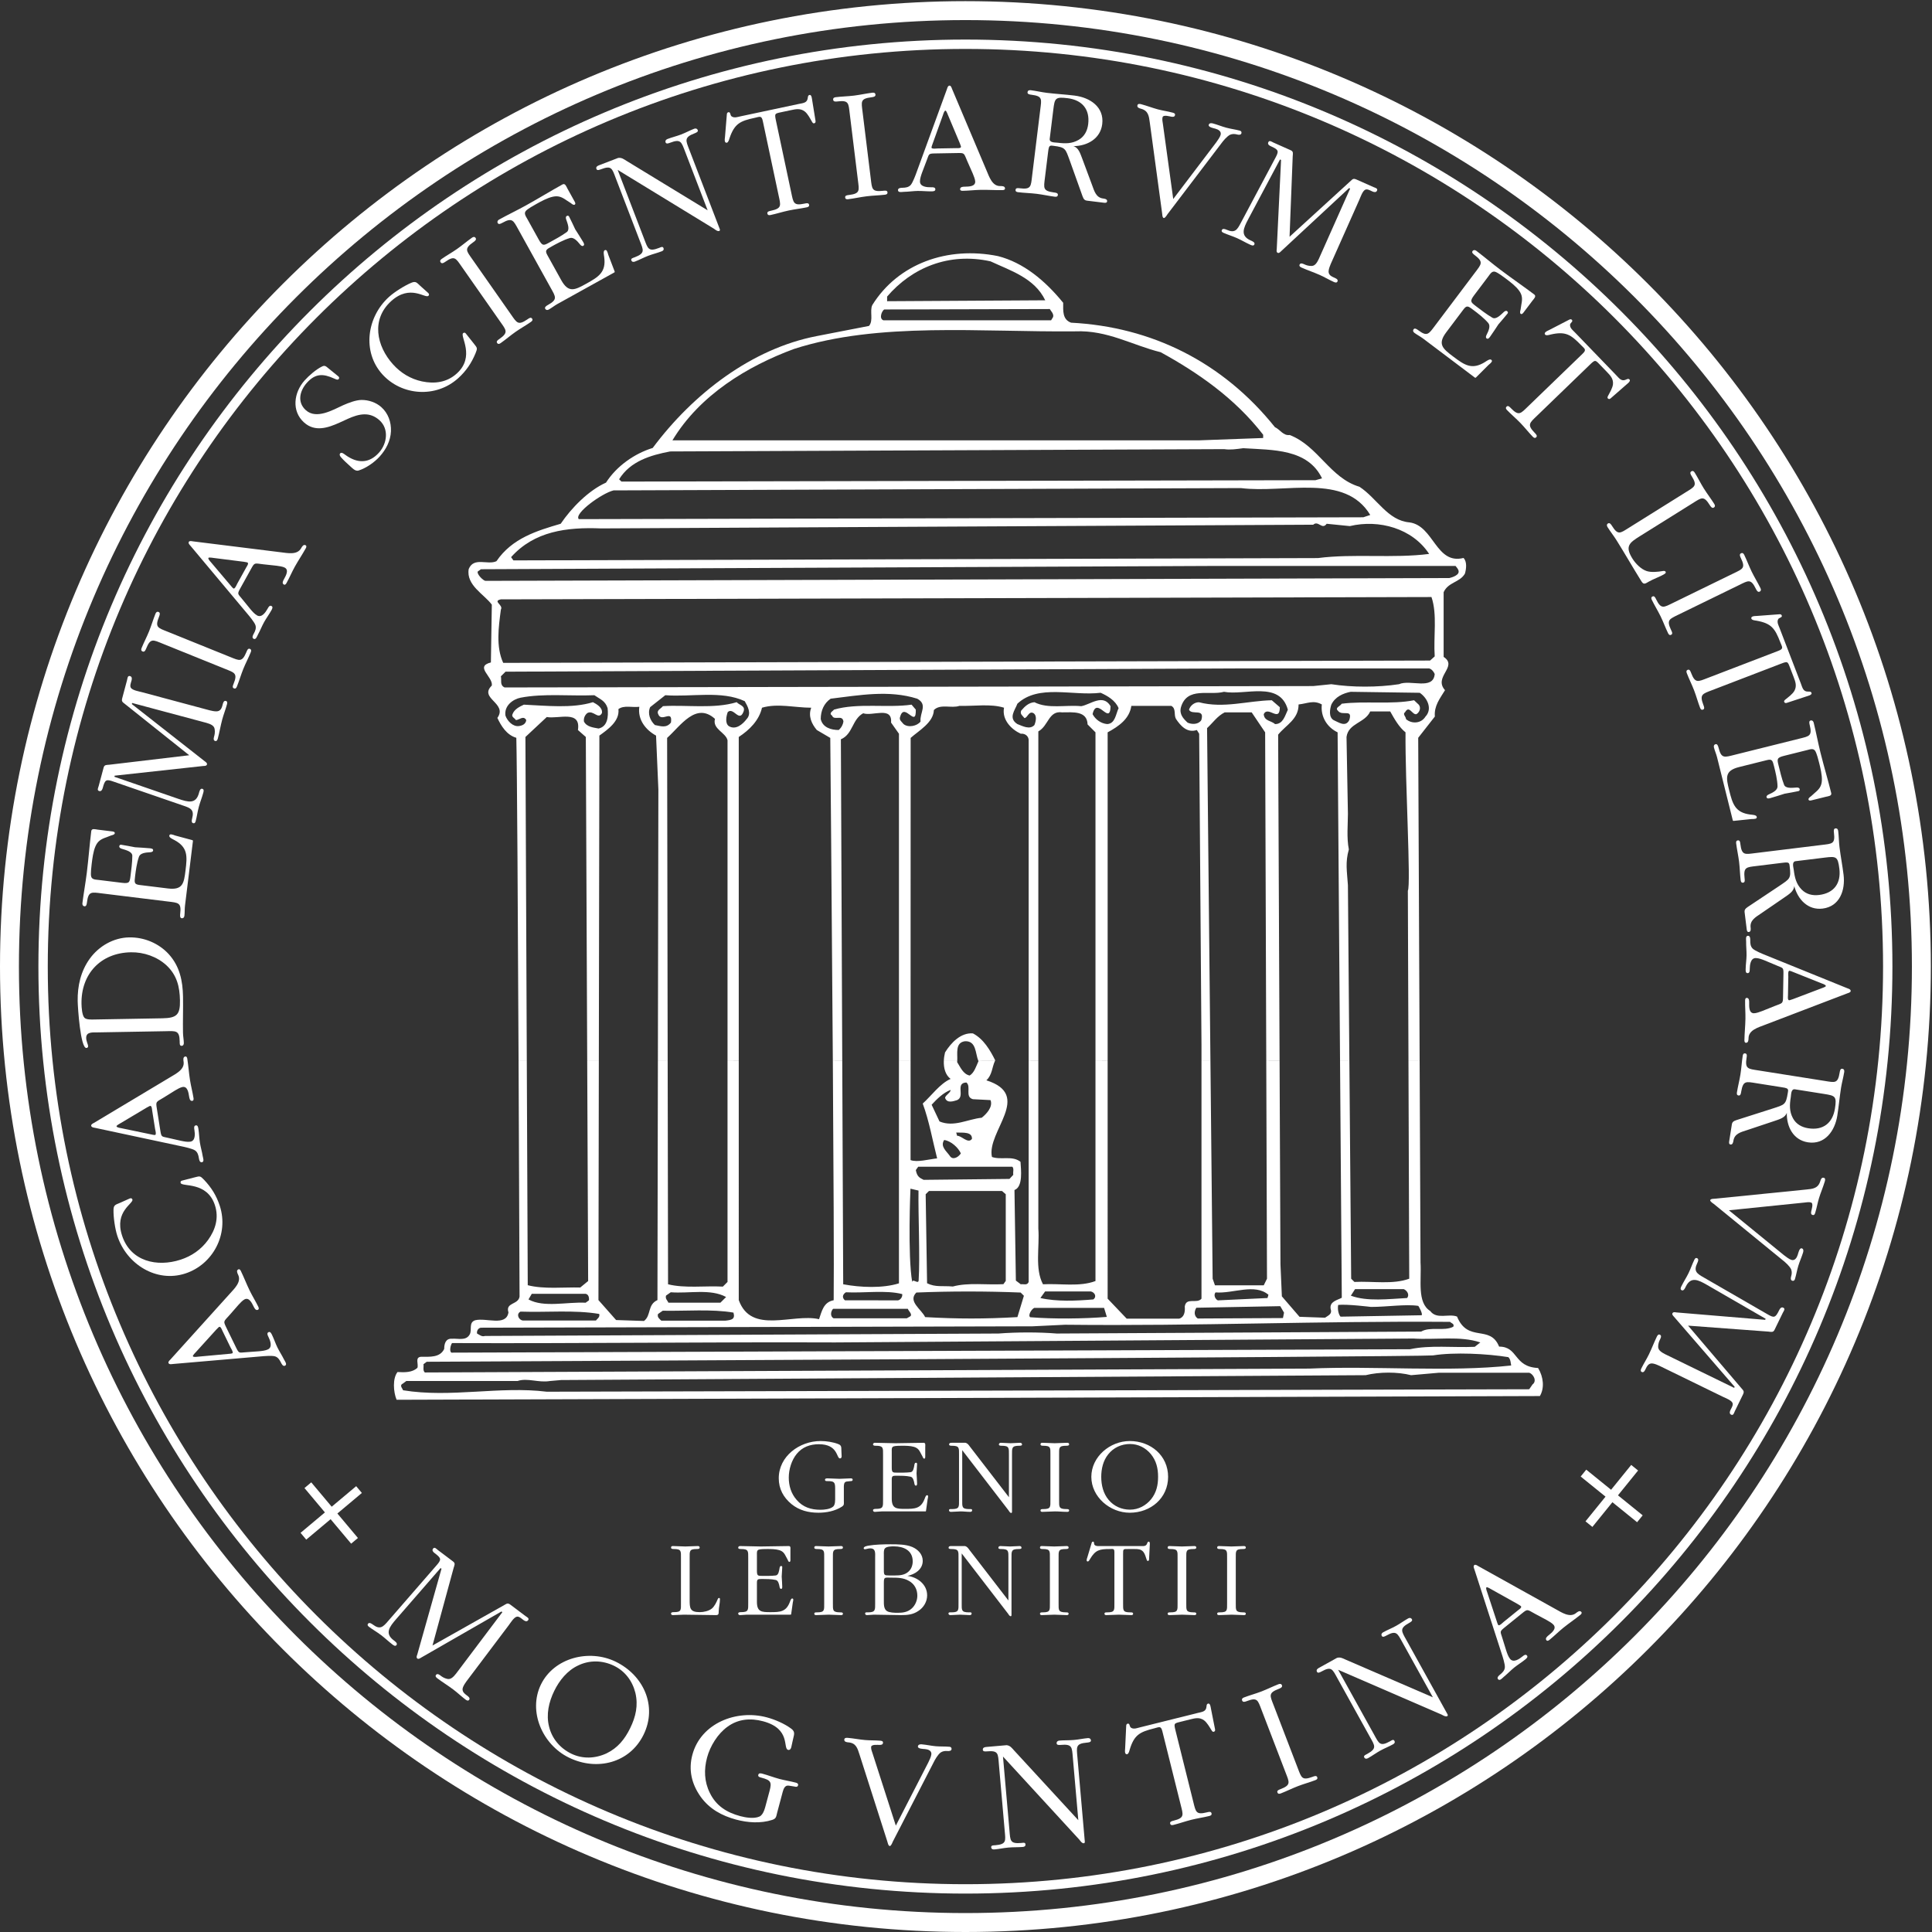 <?xml version="1.0" encoding="UTF-8" standalone="no"?>
<!-- Created with Inkscape (http://www.inkscape.org/) -->

<svg
   width="65"
   height="65"
   viewBox="0 0 65 65"
   version="1.1"
   id="svg427"
   xmlns="http://www.w3.org/2000/svg"
   xmlns:svg="http://www.w3.org/2000/svg">
  <rect x="0" y="0" width="65" height="65" fill="#333333" stroke="none"/>
  <defs
     id="defs424" />
  <g
     id="g595"
     transform="matrix(0.044,0,0,-0.044,0,65)"
     style="stroke-width:3.029;fill:#ffffff">
    <path
       d="m 527.336,285.93 c 0,5.308 -0.422,6.91 5.477,6.91 0.757,0 2.187,0 2.187,1.09 0,0.941 -0.676,1.179 -1.43,1.179 -3.199,0 -6.402,-0.328 -9.601,-0.328 -3.203,0 -6.235,0.328 -9.434,0.328 -0.844,0 -1.433,-0.238 -1.433,-1.179 0,-1.09 1.351,-1.09 2.109,-1.09 5.894,0 5.473,-1.602 5.473,-6.91 v -34.45 c 0,-5.3 0.421,-6.91 -5.391,-6.91 -0.84,0 -2.191,0 -2.191,-1.09 0,-0.839 0.671,-1.179 1.433,-1.179 2.863,0 5.559,0.34 8.426,0.34 8.078,0 16.336,-0.34 24.422,-0.34 2.273,0 2.109,1.008 2.187,3.199 0.086,2.949 0.926,5.898 0.926,8.762 0,0.59 0,1.168 -0.754,1.168 -0.504,0 -0.847,-0.66 -1.012,-1.078 -0.925,-2.282 -2.441,-5.391 -4.378,-6.993 -2.36,-1.937 -6.231,-2.789 -9.262,-2.789 -7.586,0 -7.754,3.039 -7.754,9.45 v 31.91 0"
       style="fill:#ffffff;fill-opacity:1;fill-rule:nonzero;stroke:none;stroke-width:3.029"
       id="path597" />
    <path
       d="m 578.77,288.461 c 0,1.43 -0.25,3.281 1.347,3.879 1.348,0.5 5.055,0.5 6.403,0.5 2.859,0 6.488,0 9.265,-0.84 2.778,-0.84 3.957,-2.359 5.223,-4.98 l 1.258,-2.348 c 0.254,-0.59 0.593,-1.692 1.351,-1.692 0.84,0 0.758,1.27 0.758,1.77 V 292 c 0,1.09 0.422,3.109 -1.184,3.109 -7.152,0 -14.23,-0.328 -21.472,-0.328 -5.227,0 -10.61,0.328 -15.836,0.328 -0.754,0 -1.434,-0.418 -1.434,-1.269 0,-1 1.352,-1 2.192,-1 5.816,0 5.472,-1.68 5.472,-6.91 v -34.289 c 0,-5.379 0.344,-7.071 -5.472,-7.071 -0.84,0 -2.192,-0.07 -2.192,-1 0,-0.929 0.68,-1.269 1.434,-1.269 1.683,0 3.543,0.34 5.226,0.34 h 32.93 c 0.672,0 0.84,-0.09 0.926,0.5 l 1.262,8.929 c 0.168,0.68 0.339,1.352 0.339,2.02 0,0.59 -0.253,0.93 -0.843,0.93 -1.012,0 -1.602,-2.27 -1.852,-2.872 -2.863,-7.398 -7.5,-7.578 -14.738,-7.578 -6.656,0 -10.363,0.09 -10.363,7.84 v 14.649 c 0,2.871 0.843,2.871 4.214,2.871 2.524,0 6.903,0 10.192,-0.758 1.847,-0.422 2.523,-2.953 2.941,-5.391 0.09,-0.511 0.344,-1.429 1.102,-1.429 0.418,0 0.922,0.168 0.922,1.519 -0.082,2.699 -0.25,5.219 -0.422,7.91 0.172,2.348 0.34,4.879 0.422,7.25 0,0.668 -0.504,0.828 -0.922,0.828 -0.758,0 -1.012,-0.91 -1.102,-1.429 -0.418,-2.43 -0.84,-5.551 -2.941,-5.809 -3.289,-0.422 -7.668,-0.332 -10.192,-0.332 -3.457,0 -4.214,0 -4.214,3.949 v 12.223 0"
       style="fill:#ffffff;fill-opacity:1;fill-rule:nonzero;stroke:none;stroke-width:3.029"
       id="path599" />
    <path
       d="m 630.211,251.398 c 0,-5.308 0.426,-6.988 -5.477,-6.988 -0.754,0 -2.105,0.09 -2.105,-1.012 0,-0.929 0.672,-1.097 1.434,-1.097 3.199,0 6.402,0.34 9.597,0.34 3.203,0 6.238,-0.34 9.442,-0.34 0.75,0 1.425,0.168 1.425,1.097 0,1.102 -1.425,1.012 -2.187,1.012 -5.813,0.09 -5.477,1.602 -5.477,6.988 v 34.532 c 0,5.308 -0.422,6.91 5.477,6.91 0.762,0 2.187,0 2.187,1.09 0,0.941 -0.675,1.179 -1.425,1.179 -3.204,0 -6.407,-0.328 -9.606,-0.328 -3.203,0 -6.234,0.328 -9.433,0.328 -0.84,0 -1.434,-0.238 -1.434,-1.179 0,-1.09 1.351,-1.09 2.105,-1.09 5.903,0 5.477,-1.602 5.477,-6.91 v -34.532 0"
       style="fill:#ffffff;fill-opacity:1;fill-rule:nonzero;stroke:none;stroke-width:3.029"
       id="path601" />
    <path
       d="m 675.82,267.059 c 0,4.632 0.758,3.882 5.727,3.882 4.719,0 9.18,0 13.394,-2.441 4.293,-2.359 6.485,-6.488 6.485,-11.379 0,-3.531 -1.602,-7.32 -4.215,-9.68 -3.113,-2.871 -6.82,-3.371 -10.863,-3.371 -2.192,0 -6.231,0.09 -8.086,1.27 -2.614,1.59 -2.442,5.469 -2.442,8.16 z m 0,21.48 c 0,1.43 -0.172,3.711 0.84,4.801 1.348,1.531 5.141,1.531 6.91,1.531 7.325,0 14.317,-3.039 14.317,-11.473 0,-2.949 -1.012,-5.808 -3.117,-7.738 -2.86,-2.699 -6.657,-3.039 -10.274,-3.039 h -4.551 c -3.707,0 -4.125,0.168 -4.125,4.039 z m -6.648,-36.898 c 0,-5.379 0.332,-7.231 -5.563,-7.231 -0.757,0 -2.105,0.25 -2.105,-0.84 0,-0.929 0.676,-1.269 1.426,-1.269 1.773,0 3.629,0.34 5.308,0.34 6.907,0 13.649,-0.34 20.551,-0.34 4.973,0 9.352,0.34 13.566,3.289 3.872,2.519 6.567,6.992 6.567,11.801 0,8.5 -7.496,13.968 -15.074,14.898 5.726,1.18 11.703,4.883 11.703,11.531 0,4.981 -3.621,8.668 -7.914,10.539 -4.887,2.102 -11.453,2.102 -16.68,2.102 -4.883,0 -11.957,-0.172 -16.676,-1.012 -0.926,-0.168 -3.875,-0.578 -3.875,-2.019 0,-0.508 0.422,-0.758 0.926,-0.758 1.012,0 2.441,0.668 4.043,0.668 4.383,0 3.797,-3.699 3.797,-7.07 v -34.629 0"
       style="fill:#ffffff;fill-opacity:1;fill-rule:evenodd;stroke:none;stroke-width:3.029"
       id="path603" />
    <path
       d="m 771.059,253.5 -29.809,38.66 c -1.016,1.36 -1.687,2.531 -3.457,2.949 h -10.445 c -0.922,0 -2.02,-0.078 -2.02,-1.347 0,-0.922 1.348,-0.922 2.11,-0.922 5.89,0 5.472,-1.68 5.472,-7 v -34.442 c 0,-5.218 0.418,-6.988 -5.472,-6.988 -0.762,0 -2.196,0.25 -2.196,-0.84 0,-0.929 0.676,-1.269 1.52,-1.269 2.441,0 4.968,0.34 7.324,0.34 2.531,0 4.891,-0.34 7.414,-0.34 0.844,0 1.434,0.34 1.434,1.269 0,1.09 -1.352,0.84 -2.106,0.84 -5.894,0 -5.476,1.77 -5.476,6.988 v 38.071 l 35.375,-45.989 c 0.425,-0.66 1.183,-2.019 2.105,-2.019 0.762,0 0.59,1.18 0.59,1.609 v 42.77 c 0,5.23 -0.336,7 5.473,7 0.839,0 2.191,0 2.191,0.922 0,0.929 -0.672,1.347 -1.43,1.347 -2.449,0 -4.797,-0.328 -7.332,-0.328 -2.519,0 -4.879,0.328 -7.414,0.328 -0.84,0 -1.512,-0.418 -1.512,-1.347 0,-0.922 1.352,-0.922 2.106,-0.922 5.898,0 5.555,-1.68 5.555,-7 v -32.34 0"
       style="fill:#ffffff;fill-opacity:1;fill-rule:nonzero;stroke:none;stroke-width:3.029"
       id="path605" />
    <path
       d="m 802.777,251.398 c 0,-5.308 0.426,-6.988 -5.468,-6.988 -0.762,0 -2.11,0.09 -2.11,-1.012 0,-0.929 0.676,-1.097 1.434,-1.097 3.203,0 6.398,0.34 9.597,0.34 3.208,0 6.235,-0.34 9.438,-0.34 0.758,0 1.434,0.168 1.434,1.097 0,1.102 -1.434,1.012 -2.196,1.012 -5.808,0.09 -5.468,1.602 -5.468,6.988 v 34.532 c 0,5.308 -0.422,6.91 5.468,6.91 0.762,0 2.196,0 2.196,1.09 0,0.941 -0.676,1.179 -1.434,1.179 -3.203,0 -6.398,-0.328 -9.598,-0.328 -3.203,0 -6.234,0.328 -9.437,0.328 -0.84,0 -1.434,-0.238 -1.434,-1.179 0,-1.09 1.348,-1.09 2.11,-1.09 5.894,0 5.468,-1.602 5.468,-6.91 v -34.532 0"
       style="fill:#ffffff;fill-opacity:1;fill-rule:nonzero;stroke:none;stroke-width:3.029"
       id="path607" />
    <path
       d="m 858.75,288.699 c 0,4.301 0,4.141 3.789,4.141 h 4.887 c 2.613,0 4.969,0 6.82,-2.192 1.266,-1.597 1.852,-3.957 2.449,-5.718 0.16,-0.508 0.332,-1.192 0.922,-1.192 0.93,0 1.012,0.762 1.012,1.434 l 0.508,10.277 c 0,0.59 0.414,3.031 -0.762,3.031 -0.84,0 -1.012,-0.75 -1.266,-1.441 -0.839,-2.348 -2.945,-1.93 -5.136,-1.93 h -30.571 c -1.347,0 -3.117,-0.238 -4.211,0.672 -0.675,0.508 -0.593,1.02 -0.675,1.778 0,0.5 -0.254,0.921 -0.758,0.921 -0.758,0 -0.922,-0.589 -1.102,-1.171 l -3.277,-10.95 c -0.172,-0.429 -0.504,-1.429 -0.504,-2.027 0,-0.594 0.246,-1.012 0.84,-1.012 0.84,0 1.515,1.43 1.848,2.02 4.042,6.742 7.164,7.5 14.828,7.5 2.609,0 3.711,0.59 3.711,-2.449 v -38.993 c 0,-5.308 0.418,-6.988 -5.481,-6.988 -0.754,0 -2.109,0.09 -2.109,-1.012 0,-0.929 0.679,-1.097 1.433,-1.097 3.203,0 6.403,0.34 9.606,0.34 3.199,0 6.23,-0.34 9.429,-0.34 0.758,0 1.438,0.168 1.438,1.097 0,1.102 -1.438,1.012 -2.188,1.012 -5.812,0 -5.48,1.602 -5.48,6.988 v 37.301 0"
       style="fill:#ffffff;fill-opacity:1;fill-rule:nonzero;stroke:none;stroke-width:3.029"
       id="path609" />
    <path
       d="m 900.414,251.398 c 0,-5.308 0.422,-6.988 -5.473,-6.988 -0.761,0 -2.109,0.09 -2.109,-1.012 0,-0.929 0.68,-1.097 1.43,-1.097 3.199,0 6.402,0.34 9.605,0.34 3.203,0 6.231,-0.34 9.434,-0.34 0.758,0 1.426,0.168 1.426,1.097 0,1.102 -1.426,1.012 -2.188,1.012 -5.809,0.09 -5.469,1.602 -5.469,6.988 v 34.532 c 0,5.308 -0.425,6.91 5.469,6.91 0.762,0 2.188,0 2.188,1.09 0,0.941 -0.668,1.179 -1.426,1.179 -3.203,0 -6.403,-0.328 -9.602,-0.328 -3.203,0 -6.238,0.328 -9.437,0.328 -0.84,0 -1.43,-0.238 -1.43,-1.179 0,-1.09 1.348,-1.09 2.109,-1.09 5.895,0 5.473,-1.602 5.473,-6.91 v -34.532 0"
       style="fill:#ffffff;fill-opacity:1;fill-rule:nonzero;stroke:none;stroke-width:3.029"
       id="path611" />
    <path
       d="m 938.277,251.398 c 0,-5.308 0.418,-6.988 -5.48,-6.988 -0.754,0 -2.106,0.09 -2.106,-1.012 0,-0.929 0.676,-1.097 1.438,-1.097 3.199,0 6.394,0.34 9.601,0.34 3.196,0 6.231,-0.34 9.43,-0.34 0.754,0 1.434,0.168 1.434,1.097 0,1.102 -1.434,1.012 -2.188,1.012 -5.812,0.09 -5.48,1.602 -5.48,6.988 v 34.532 c 0,5.308 -0.422,6.91 5.48,6.91 0.754,0 2.188,0 2.188,1.09 0,0.941 -0.68,1.179 -1.434,1.179 -3.199,0 -6.402,-0.328 -9.601,-0.328 -3.2,0 -6.231,0.328 -9.43,0.328 -0.844,0 -1.438,-0.238 -1.438,-1.179 0,-1.09 1.352,-1.09 2.106,-1.09 5.898,0 5.48,-1.602 5.48,-6.91 v -34.532 0"
       style="fill:#ffffff;fill-opacity:1;fill-rule:nonzero;stroke:none;stroke-width:3.029"
       id="path613" />
    <path
       d="m 643.391,367.332 c -0.254,2.777 0.504,4.637 -2.36,5.727 -4.043,1.601 -9.269,2.351 -13.558,2.351 -16.172,0 -32.008,-11.621 -32.008,-28.461 0,-8.09 3.535,-14.66 9.769,-19.789 5.899,-4.801 12.969,-6.57 20.551,-6.57 6.149,0 12.723,1.25 17.942,4.629 1.937,1.261 1.515,2.179 1.515,4.383 v 9.679 c 0,1.27 -0.168,3.711 0.926,4.629 0.59,0.602 1.855,0.602 2.609,0.68 l 1.598,0.172 c 0.762,0 1.605,0.078 1.605,1.09 0,0.839 -0.757,1.007 -1.433,1.007 -2.945,0 -5.813,-0.339 -8.676,-0.339 -3.027,0 -6.058,0.339 -9.094,0.339 -0.761,0 -1.937,0 -1.937,-1.089 0,-1.09 1.176,-1.008 2.019,-1.008 4.883,0 5.731,-0.762 5.731,-5.481 v -6.992 c 0,-2.019 0.164,-5.648 -1.602,-7.07 -2.359,-1.949 -6.738,-2.367 -9.605,-2.367 -7.242,0 -13.391,1.937 -18.188,7.5 -4.297,4.886 -6.066,10.789 -6.066,17.187 0,6.063 2.105,13.223 6.066,18.02 4.297,5.3 10.278,7.41 16.926,7.41 14.91,0 13.309,-10.86 16.176,-10.86 0.926,0 1.258,0.84 1.258,1.68 l -0.164,3.543 v 0"
       style="fill:#ffffff;fill-opacity:1;fill-rule:nonzero;stroke:none;stroke-width:3.029"
       id="path615" />
    <path
       d="m 681.863,367.422 c 0,1.418 -0.254,3.277 1.352,3.867 1.348,0.512 5.051,0.512 6.398,0.512 2.864,0 6.485,0 9.266,-0.852 2.777,-0.84 3.957,-2.359 5.223,-4.969 l 1.257,-2.359 c 0.254,-0.582 0.594,-1.68 1.352,-1.68 0.844,0 0.762,1.258 0.762,1.758 v 7.25 c 0,1.102 0.418,3.121 -1.184,3.121 -7.156,0 -14.234,-0.34 -21.48,-0.34 -5.219,0 -10.61,0.34 -15.829,0.34 -0.761,0 -1.437,-0.422 -1.437,-1.269 0,-1 1.348,-1 2.191,-1 5.813,0 5.477,-1.692 5.477,-6.91 v -34.289 c 0,-5.383 0.336,-7.071 -5.477,-7.071 -0.843,0 -2.191,-0.09 -2.191,-1.011 0,-0.918 0.676,-1.27 1.437,-1.27 1.68,0 3.536,0.352 5.219,0.352 h 32.93 c 0.676,0 0.844,-0.09 0.93,0.488 l 1.261,8.941 c 0.172,0.668 0.336,1.348 0.336,2.02 0,0.59 -0.246,0.929 -0.84,0.929 -1.011,0 -1.597,-2.281 -1.851,-2.859 -2.863,-7.422 -7.496,-7.59 -14.742,-7.59 -6.653,0 -10.36,0.09 -10.36,7.828 v 14.661 c 0,2.871 0.84,2.871 4.211,2.871 2.531,0 6.91,0 10.196,-0.762 1.851,-0.418 2.523,-2.949 2.945,-5.399 0.082,-0.5 0.336,-1.429 1.094,-1.429 0.421,0 0.925,0.168 0.925,1.519 -0.082,2.7 -0.254,5.219 -0.418,7.918 0.164,2.352 0.336,4.883 0.418,7.242 0,0.668 -0.504,0.84 -0.925,0.84 -0.758,0 -1.012,-0.929 -1.094,-1.422 -0.422,-2.449 -0.84,-5.566 -2.945,-5.816 -3.286,-0.422 -7.665,-0.344 -10.196,-0.344 -3.453,0 -4.211,0 -4.211,3.961 v 12.223 0"
       style="fill:#ffffff;fill-opacity:1;fill-rule:nonzero;stroke:none;stroke-width:3.029"
       id="path617" />
    <path
       d="m 771.461,332.449 -29.816,38.672 c -1.016,1.34 -1.688,2.527 -3.457,2.949 h -10.446 c -0.926,0 -2.019,-0.09 -2.019,-1.351 0,-0.918 1.347,-0.918 2.109,-0.918 5.895,0 5.473,-1.692 5.473,-7 v -34.449 c 0,-5.223 0.422,-6.981 -5.473,-6.981 -0.762,0 -2.191,0.25 -2.191,-0.851 0,-0.918 0.672,-1.27 1.515,-1.27 2.446,0 4.969,0.352 7.324,0.352 2.532,0 4.891,-0.352 7.415,-0.352 0.843,0 1.433,0.352 1.433,1.27 0,1.101 -1.351,0.851 -2.105,0.851 -5.895,0 -5.477,1.758 -5.477,6.981 v 38.07 l 35.375,-45.992 c 0.422,-0.668 1.18,-2.02 2.102,-2.02 0.761,0 0.593,1.192 0.593,1.61 v 42.781 c 0,5.219 -0.339,7 5.477,7 0.84,0 2.191,0 2.191,0.918 0,0.929 -0.679,1.351 -1.433,1.351 -2.446,0 -4.801,-0.34 -7.324,-0.34 -2.532,0 -4.891,0.34 -7.414,0.34 -0.84,0 -1.52,-0.422 -1.52,-1.351 0,-0.918 1.348,-0.918 2.105,-0.918 5.899,0 5.563,-1.692 5.563,-7 v -32.352 0"
       style="fill:#ffffff;fill-opacity:1;fill-rule:nonzero;stroke:none;stroke-width:3.029"
       id="path619" />
    <path
       d="m 803.18,330.352 c 0,-5.301 0.414,-6.981 -5.481,-6.981 -0.758,0 -2.101,0.07 -2.101,-1.012 0,-0.929 0.672,-1.109 1.433,-1.109 3.199,0 6.403,0.352 9.602,0.352 3.195,0 6.226,-0.352 9.426,-0.352 0.761,0 1.437,0.18 1.437,1.109 0,1.082 -1.437,1.012 -2.187,1.012 -5.813,0.07 -5.481,1.59 -5.481,6.981 v 34.539 c 0,5.3 -0.418,6.91 5.481,6.91 0.75,0 2.187,0 2.187,1.09 0,0.929 -0.676,1.179 -1.437,1.179 -3.2,0 -6.403,-0.34 -9.598,-0.34 -3.199,0 -6.231,0.34 -9.43,0.34 -0.84,0 -1.433,-0.25 -1.433,-1.179 0,-1.09 1.343,-1.09 2.101,-1.09 5.895,0 5.481,-1.61 5.481,-6.91 v -34.539 0"
       style="fill:#ffffff;fill-opacity:1;fill-rule:nonzero;stroke:none;stroke-width:3.029"
       id="path621" />
    <path
       d="m 885.508,348.039 c 0,-6.309 -1.266,-11.957 -5.227,-17.008 -4.035,-4.972 -9.769,-8.09 -16.25,-8.09 -6.398,0 -12.293,2.61 -16.34,7.489 -4.128,4.89 -5.644,11.3 -5.644,17.609 0,6.063 1.43,12.383 5.308,17.18 4.04,5.14 10.106,7.922 16.676,7.922 6.321,0 11.875,-2.86 15.918,-7.661 4.211,-5.14 5.559,-10.949 5.559,-17.441 z m -51.035,0 c 0,-15.328 14.226,-27.449 29.39,-27.449 16.004,0 29.313,11.199 29.313,27.449 0,16.262 -13.309,27.371 -29.313,27.371 -15.164,0 -29.39,-12.039 -29.39,-27.371 v 0"
       style="fill:#ffffff;fill-opacity:1;fill-rule:evenodd;stroke:none;stroke-width:3.029"
       id="path623" />
    <path
       d="m 268.5,296.93 5.188,4.34 -15.715,18.73 18.722,15.711 -4.351,5.187 -18.723,-15.707 -15.629,18.629 -5.183,-4.359 15.629,-18.629 -18.625,-15.621 4.347,-5.191 18.629,15.628 15.711,-18.718 v 0"
       style="fill:#ffffff;fill-opacity:1;fill-rule:nonzero;stroke:none;stroke-width:3.029"
       id="path625" />
    <path
       d="m 151.816,439.949 c -0.671,-0.051 -3.871,-0.629 -4.312,0.27 -0.332,0.679 2.16,3 2.5,3.453 l 15.418,17 c 0.223,0.109 1.641,1.777 2.094,2 1.238,0.598 2.164,-2.152 2.496,-2.832 l 6.316,-12.961 c 0.215,-0.449 2.426,-3.828 1.301,-4.379 -0.34,-0.16 -1.125,-0.27 -1.516,-0.32 z m 36.02,3.352 c -4.875,-0.281 -5,-1.18 -7.195,3.32 l -7.473,15.32 c -2.637,5.411 -2.254,4.618 2.336,9.789 l 6.805,7.774 c 1.187,1.281 3.175,3.508 4.754,4.269 3.375,1.657 5.46,-2.628 6.89,-5.55 0.555,-1.133 1.598,-3.282 3.281,-2.453 1.02,0.5 0.582,1.679 0.25,2.359 -2.031,4.164 -4.57,8.226 -6.546,12.281 -2.418,4.961 -4.383,10.141 -6.801,15.09 -0.282,0.563 -0.938,1.637 -1.953,1.141 -1.692,-0.817 -0.645,-2.961 -0.094,-4.094 2.691,-5.516 -2.91,-10.621 -6.426,-14.567 l -45.453,-50.339 c -0.566,-0.551 -1.809,-1.711 -1.367,-2.621 0.605,-1.239 2.344,-0.801 3.414,-0.7 l 67.039,5.789 c 2.523,0.25 8.695,0.75 10.992,0.051 2.289,-0.691 3.559,-2.73 4.547,-4.75 0.496,-1.019 1.535,-3.16 3.113,-2.39 1.914,0.941 -0.183,3.539 -0.738,4.66 -1.535,3.16 -3.523,6.09 -5.066,9.25 -1.536,3.152 -2.625,6.531 -4.165,9.672 -0.546,1.136 -1.32,2.707 -2.667,2.058 -1.579,-0.769 -0.532,-2.64 -0.04,-3.648 1.266,-2.59 3.344,-7.711 -0.371,-9.532 -2.031,-0.98 -4.836,-1.23 -6.968,-1.441 l -10.098,-0.738 v 0"
       style="fill:#ffffff;fill-opacity:1;fill-rule:evenodd;stroke:none;stroke-width:3.029"
       id="path627" />
    <path
       d="m 91.785,557.551 c -3.215,-1.434 -4.926,-1.469 -4.992,-5.313 -0.125,-5.707 1.156,-14.515 2.898,-19.886 7.09,-21.805 29.895,-36.016 51.946,-28.852 21.097,6.863 33.48,30 26.433,51.688 -2.558,7.871 -6.394,14 -12.015,19.941 -2.989,3.125 -3.188,2.926 -6.961,1.965 l -9.852,-2.543 c -0.875,-0.153 -1.429,-0.856 -1.121,-1.813 1.043,-3.222 20.223,1.434 26.227,-17.047 3.136,-9.656 0.414,-18.707 -5.317,-26.628 -5.285,-7.258 -12.5,-12.243 -20.961,-14.993 -17.879,-5.8 -38.261,-1.492 -44.769,18.535 -6,18.481 8.945,24.391 7.937,27.485 -0.304,0.957 -1.019,1.125 -1.968,0.812 l -7.484,-3.351 v 0"
       style="fill:#ffffff;fill-opacity:1;fill-rule:nonzero;stroke:none;stroke-width:3.029"
       id="path629" />
    <path
       d="m 93.129,614.539 c -0.656,0.149 -3.891,0.527 -4.047,1.52 -0.117,0.742 2.945,2.242 3.398,2.566 l 19.71,11.746 c 0.25,0.043 2.09,1.219 2.59,1.301 1.356,0.211 1.442,-2.695 1.559,-3.43 l 2.254,-14.238 c 0.078,-0.5 1.203,-4.383 -0.039,-4.582 -0.371,-0.047 -1.153,0.078 -1.543,0.141 z m 35.426,-7.332 c -4.75,1.145 -5.125,0.332 -5.914,5.277 l -2.664,16.836 c -0.946,5.946 -0.805,5.078 5.097,8.676 l 8.778,5.457 c 1.507,0.863 4.058,2.414 5.793,2.684 3.714,0.593 4.457,-4.114 4.968,-7.328 0.196,-1.243 0.567,-3.594 2.422,-3.297 1.117,0.172 1.047,1.433 0.926,2.176 -0.727,4.582 -1.965,9.199 -2.668,13.667 -0.863,5.442 -1.23,10.969 -2.094,16.418 -0.097,0.618 -0.418,1.84 -1.535,1.661 -1.855,-0.293 -1.484,-2.653 -1.289,-3.887 0.965,-6.067 -5.883,-9.301 -10.398,-12.051 L 71.793,618.645 c -0.703,-0.364 -2.234,-1.11 -2.074,-2.11 0.211,-1.355 2.004,-1.457 3.055,-1.672 l 65.805,-14.062 c 2.492,-0.504 8.535,-1.824 10.524,-3.16 1.992,-1.332 2.613,-3.649 2.961,-5.875 0.179,-1.114 0.55,-3.473 2.285,-3.188 2.101,0.32 0.847,3.426 0.652,4.668 -0.547,3.465 -1.594,6.856 -2.141,10.32 -0.546,3.469 -0.601,7.012 -1.148,10.477 -0.195,1.238 -0.477,2.973 -1.961,2.738 -1.73,-0.273 -1.273,-2.359 -1.098,-3.472 0.45,-2.856 0.942,-8.356 -3.14,-9.004 -2.231,-0.352 -4.989,0.23 -7.082,0.66 l -9.875,2.242 v 0"
       style="fill:#ffffff;fill-opacity:1;fill-rule:evenodd;stroke:none;stroke-width:3.029"
       id="path631" />
    <path
       d="m 72.051,697.734 c -2.004,-0.035 -5.891,-0.23 -7.418,1.243 -1.914,1.855 -2.273,8.117 -2.316,10.75 -0.398,22.683 14.484,38.992 37.797,39.394 9.774,0.176 19.864,-3.289 27.121,-9.93 8.032,-7.507 10.192,-16.371 10.371,-26.894 0.2,-10.906 -2.394,-13.465 -13.546,-13.652 z m 54.433,-8.957 c 8.024,0.153 10.774,0.821 10.922,-7.949 0.02,-1.258 -0.195,-3.269 1.438,-3.238 1.25,0.015 1.73,1.031 1.715,2.164 -0.047,2.637 -0.594,5.129 -0.637,7.887 -0.16,9.023 0.18,18.3 0.019,27.574 -0.214,12.16 -2.535,23.152 -10.843,32.406 -7.672,8.387 -18.785,13.082 -30.313,12.891 -12.031,-0.215 -23.199,-6.68 -30.176,-16.328 -6.856,-9.524 -9.414,-20.852 -9.215,-32.379 0.086,-5.008 2.129,-35.938 6.641,-35.86 0.758,0.012 1.371,0.524 1.359,1.403 -0.023,1.254 -1.441,3.613 -1.492,6.246 -0.082,4.883 5.07,4.222 8.828,4.281 l 51.754,0.902 v 0"
       style="fill:#ffffff;fill-opacity:1;fill-rule:evenodd;stroke:none;stroke-width:3.029"
       id="path633" />
    <path
       d="m 75.172,804.461 c -2.117,0.254 -4.899,0.219 -5.481,2.691 -0.5,2.078 0.172,7.559 0.414,9.547 0.523,4.227 1.18,9.574 2.926,13.528 1.75,3.953 4.203,5.425 8.289,6.816 l 3.715,1.437 c 0.914,0.27 2.594,0.563 2.73,1.68 0.148,1.25 -1.73,1.352 -2.477,1.445 l -10.699,1.313 c -1.617,0.203 -4.527,1.187 -4.812,-1.176 -1.301,-10.57 -2.086,-21.09 -3.398,-31.781 -0.949,-7.715 -2.422,-15.617 -3.371,-23.332 -0.141,-1.117 0.359,-2.191 1.605,-2.344 1.496,-0.18 1.734,1.813 1.891,3.051 1.055,8.586 3.481,7.781 11.191,6.832 l 50.633,-6.215 c 7.965,-0.976 10.516,-0.781 9.461,-9.367 -0.156,-1.25 -0.273,-3.25 1.094,-3.422 1.371,-0.16 1.984,0.774 2.129,1.891 0.301,2.48 0.14,5.289 0.449,7.773 l 5.973,48.641 c 0.121,0.996 0.277,1.226 -0.582,1.457 l -12.957,3.492 c -0.965,0.371 -1.926,0.742 -2.922,0.863 -0.875,0.106 -1.418,-0.203 -1.524,-1.078 -0.179,-1.496 3.067,-2.773 3.891,-3.258 10.43,-5.574 9.84,-12.445 8.523,-23.144 -1.203,-9.828 -2,-15.285 -13.445,-13.879 l -21.648,2.652 c -4.227,0.524 -4.075,1.77 -3.465,6.742 0.461,3.731 1.25,10.207 2.968,14.918 0.957,2.657 4.813,3.196 8.497,3.375 0.757,0.036 2.179,0.243 2.308,1.356 0.078,0.621 -0.074,1.398 -2.066,1.648 -3.996,0.36 -7.754,0.571 -11.77,0.813 -3.457,0.676 -7.152,1.379 -10.625,1.929 -0.996,0.122 -1.336,-0.585 -1.41,-1.214 -0.137,-1.114 1.188,-1.657 1.914,-1.875 3.535,-1.071 8.063,-2.25 8.051,-5.411 0.023,-4.921 -0.891,-11.382 -1.348,-15.109 -0.629,-5.101 -0.766,-6.223 -6.617,-5.5 l -18.035,2.215 v 0"
       style="fill:#ffffff;fill-opacity:1;fill-rule:nonzero;stroke:none;stroke-width:3.029"
       id="path635" />
    <path
       d="m 83.578,892.531 c -2.133,-0.203 -3.738,0.094 -4.355,-2.211 l -3.762,-14.043 c -0.359,-1.328 -1.547,-3.343 0.387,-3.867 1.695,-0.453 2.394,1.184 2.719,2.387 1.75,6.539 2.609,6.828 8.652,4.687 l 52.629,-18.125 c 5.836,-1.953 8.882,-3.152 7.066,-9.933 -0.293,-1.09 -0.723,-3.184 0.731,-3.567 1.21,-0.328 1.679,0.454 1.972,1.543 0.942,3.508 1.434,7.278 2.403,10.903 0.972,3.64 2.429,7.136 3.406,10.773 0.289,1.09 0.711,2.66 -0.742,3.055 -1.696,0.449 -2.25,-2.129 -2.579,-3.332 -2.304,-8.598 -8.445,-6.824 -15.703,-4.363 l -48.937,16.882 0.227,0.844 67.774,7.406 c 0.914,0.012 2.465,-0.015 2.789,1.192 0.285,1.09 -0.945,1.812 -1.695,2.402 l -55.754,43.746 0.23,0.848 54.84,-14.692 c 2.184,-0.586 6.723,-1.543 7.871,-4.058 0.727,-1.629 0.652,-4.328 0.168,-6.141 -0.324,-1.215 -1.25,-3.687 0.566,-4.176 1.333,-0.355 1.813,0.942 2.075,1.911 1.261,4.722 2.074,9.695 3.371,14.531 1.043,3.875 2.558,7.621 3.597,11.492 0.262,0.973 0.5,2.34 -0.832,2.695 -1.824,0.485 -2.257,-2.121 -2.586,-3.328 -0.453,-1.695 -1.058,-3.48 -2.835,-4.297 -2.082,-1.007 -6.895,0.414 -8.832,0.934 l -50,13.398 c -2.176,0.578 -7.032,1.368 -8.336,3.274 -1.04,1.445 0.035,4.012 0.461,5.582 0.32,1.211 0.535,2.969 -1.157,3.43 -1.945,0.511 -1.922,-1.825 -2.277,-3.153 l -3.598,-13.441 c -0.359,-1.332 -0.684,-2.547 0.691,-3.696 l 50.465,-40.246 -61.11,-7.246 v 0"
       style="fill:#ffffff;fill-opacity:1;fill-rule:nonzero;stroke:none;stroke-width:3.029"
       id="path637" />
    <path
       d="m 172.012,965.848 c 7.324,-2.957 9.883,-3.317 6.597,-11.45 -0.425,-1.046 -1.296,-2.855 0.219,-3.468 1.277,-0.516 1.887,0.32 2.309,1.367 1.785,4.414 3.101,9.016 4.883,13.433 1.789,4.415 3.941,8.411 5.726,12.825 0.422,1.047 0.563,2.074 -0.711,2.59 -1.515,0.613 -2.191,-1.415 -2.617,-2.454 -3.355,-7.976 -5.258,-6.66 -12.695,-3.664 l -47.649,19.254 c -7.32,2.957 -9.761,3.266 -6.476,11.409 0.418,1.04 1.218,3.02 -0.289,3.63 -1.282,0.52 -2,-0.28 -2.426,-1.32 -1.781,-4.42 -3.102,-9.023 -4.891,-13.437 -1.785,-4.418 -3.937,-8.411 -5.726,-12.833 -0.461,-1.16 -0.45,-2.113 0.836,-2.625 1.507,-0.617 2.261,1.247 2.683,2.29 3.281,8.136 5.262,6.664 12.578,3.707 l 47.649,-19.254 v 0"
       style="fill:#ffffff;fill-opacity:1;fill-rule:nonzero;stroke:none;stroke-width:3.029"
       id="path639" />
    <path
       d="m 161.621,1046.98 c -0.426,0.53 -2.738,2.82 -2.258,3.69 0.367,0.66 3.703,-0.04 4.266,-0.06 l 22.766,-2.88 c 0.214,-0.12 2.398,-0.32 2.839,-0.57 1.2,-0.67 -0.523,-3.01 -0.89,-3.66 l -6.989,-12.62 c -0.242,-0.43 -1.746,-4.19 -2.839,-3.57 -0.332,0.19 -0.871,0.76 -1.137,1.05 z m 23.402,-27.58 c -3.035,3.83 -3.839,3.42 -1.41,7.8 l 8.266,14.91 c 2.918,5.26 2.492,4.5 9.355,3.7 l 10.282,-1.11 c 1.726,-0.25 4.683,-0.6 6.218,-1.45 3.289,-1.82 0.977,-5.98 -0.601,-8.84 -0.606,-1.09 -1.758,-3.17 -0.117,-4.08 0.988,-0.55 1.707,0.48 2.07,1.15 2.246,4.05 4.117,8.46 6.305,12.41 2.675,4.81 5.785,9.4 8.461,14.22 0.304,0.55 0.8,1.71 -0.184,2.25 -1.648,0.91 -2.801,-1.17 -3.41,-2.26 -2.973,-5.37 -10.371,-3.72 -15.613,-3.1 l -67.305,8.36 c -0.781,0.15 -2.445,0.5 -2.938,-0.38 -0.668,-1.2 0.688,-2.39 1.379,-3.2 l 43.196,-51.6 c 1.66,-1.93 5.601,-6.69 6.351,-8.961 0.742,-2.278 -0.191,-4.489 -1.285,-6.461 -0.547,-0.981 -1.699,-3.067 -0.164,-3.918 1.859,-1.035 2.785,2.18 3.391,3.277 1.699,3.067 2.964,6.383 4.668,9.453 1.699,3.07 3.839,5.9 5.539,8.97 0.609,1.09 1.464,2.63 0.144,3.35 -1.535,0.85 -2.461,-1.07 -3.008,-2.06 -1.394,-2.51 -4.398,-7.15 -8.011,-5.15 -1.977,1.09 -3.789,3.25 -5.18,4.87 l -6.399,7.85 v 0"
       style="fill:#ffffff;fill-opacity:1;fill-rule:evenodd;stroke:none;stroke-width:3.029"
       id="path641" />
    <path
       d="m 266.051,1157.07 c 8.496,3.82 16.652,5.58 24.109,-1.13 7.36,-6.62 5.899,-17.8 -0.39,-24.78 -7.625,-8.48 -16.516,-8.24 -25.368,-1.95 -0.828,0.58 -3.156,2.67 -4.246,1.46 -0.922,-1.03 -0.058,-2.31 0.606,-3.07 2.168,-2.46 4.496,-4.56 6.918,-6.74 1.675,-1.51 3.941,-4.06 6.39,-3.4 5.852,1.82 12.192,6.24 16.297,10.8 4.867,5.4 8.25,11.97 8.574,19.26 0.254,7.03 -2.14,13.74 -7.355,18.43 -4.008,3.61 -9.695,5.53 -15.106,5.51 -4.441,-0.05 -9.917,-2.2 -14.082,-4.02 -8.058,-3.71 -20.543,-11.01 -28.554,-3.8 -6.805,6.12 -4.684,14.84 0.851,20.99 6.543,7.26 12.5,6.96 20.774,3.21 0.91,-0.3 2.562,-1.46 3.484,-0.44 0.594,0.65 0.461,1.45 -0.191,2.04 -2.508,2.09 -5.094,4.08 -7.602,6.17 -1.762,1.41 -2.707,2.6 -4.953,1.42 -4.504,-2.18 -10.019,-6.99 -13.285,-10.63 -8.227,-9.13 -10.231,-23.35 -0.449,-32.15 8.289,-7.46 18.148,-4.2 27.25,-0.08 l 6.328,2.9 v 0"
       style="fill:#ffffff;fill-opacity:1;fill-rule:nonzero;stroke:none;stroke-width:3.029"
       id="path643" />
    <path
       d="m 321.391,1258.66 c -2.625,2.36 -3.344,3.9 -6.887,2.39 -5.262,-2.2 -12.789,-6.96 -16.981,-10.73 -17.043,-15.34 -20.746,-41.95 -5.234,-59.19 14.844,-16.48 41.016,-18.38 57.969,-3.13 6.148,5.54 10.191,11.54 13.336,19.1 1.633,3.99 1.371,4.1 -1.043,7.15 l -6.328,7.96 c -0.496,0.74 -1.368,0.97 -2.118,0.3 -2.511,-2.27 9.54,-17.9 -4.902,-30.9 -7.543,-6.79 -16.922,-7.98 -26.492,-5.98 -8.773,1.88 -16.258,6.44 -22.215,13.07 -12.582,13.96 -16.926,34.34 -1.277,48.43 14.437,13 25.918,1.75 28.34,3.92 0.746,0.68 0.605,1.39 -0.063,2.14 l -6.105,5.47 v 0"
       style="fill:#ffffff;fill-opacity:1;fill-rule:nonzero;stroke:none;stroke-width:3.029"
       id="path645" />
    <path
       d="m 382.523,1231.25 c 4.528,-6.46 6.481,-8.16 -0.707,-13.2 -0.921,-0.64 -2.636,-1.69 -1.703,-3.02 0.789,-1.13 1.758,-0.76 2.68,-0.12 3.902,2.73 7.516,5.88 11.418,8.61 3.902,2.73 7.883,4.91 11.785,7.64 0.922,0.65 1.602,1.43 0.817,2.55 -0.938,1.34 -2.614,0.02 -3.536,-0.63 -7.156,-4.86 -8.043,-2.72 -12.64,3.85 l -29.481,42.1 c -4.523,6.46 -6.406,8.05 0.782,13.09 0.929,0.64 2.671,1.86 1.734,3.2 -0.789,1.13 -1.824,0.86 -2.75,0.22 -3.902,-2.74 -7.52,-5.87 -11.418,-8.61 -3.902,-2.74 -7.883,-4.91 -11.785,-7.64 -1.031,-0.72 -1.531,-1.53 -0.742,-2.66 0.937,-1.34 2.578,-0.18 3.503,0.46 7.188,5.03 8.04,2.73 12.567,-3.75 l 29.476,-42.09 v 0"
       style="fill:#ffffff;fill-opacity:1;fill-rule:nonzero;stroke:none;stroke-width:3.029"
       id="path647" />
    <path
       d="m 403.129,1309.98 c -1.035,1.86 -2.699,4.09 -1.039,6.02 1.387,1.63 6.211,4.3 7.965,5.27 3.722,2.07 8.441,4.68 12.664,5.59 4.23,0.91 6.855,-0.22 10.383,-2.7 l 3.343,-2.16 c 0.758,-0.58 1.985,-1.76 2.969,-1.21 1.098,0.6 0.078,2.18 -0.289,2.84 l -5.223,9.43 c -0.789,1.42 -1.699,4.35 -3.785,3.2 -9.316,-5.16 -18.281,-10.7 -27.711,-15.92 -6.797,-3.78 -14.054,-7.23 -20.847,-10.99 -0.989,-0.55 -1.563,-1.59 -0.954,-2.68 0.727,-1.31 2.481,-0.34 3.579,0.26 7.562,4.2 8.339,1.75 12.109,-5.04 l 24.727,-44.62 c 3.89,-7.01 5.543,-8.96 -2.02,-13.16 -1.094,-0.6 -2.789,-1.68 -2.121,-2.89 0.672,-1.2 1.789,-1.16 2.773,-0.61 2.196,1.22 4.364,2.99 6.555,4.2 l 42.863,23.77 c 0.875,0.49 1.16,0.49 0.84,1.32 l -4.793,12.53 c -0.269,1 -0.539,2 -1.019,2.88 -0.426,0.77 -1,1.02 -1.762,0.6 -1.32,-0.73 -0.445,-4.12 -0.356,-5.07 1.629,-11.71 -4.285,-15.27 -13.71,-20.5 -8.661,-4.8 -13.543,-7.37 -19.133,2.72 l -10.578,19.08 c -2.067,3.72 -0.965,4.33 3.418,6.77 3.293,1.82 8.992,4.98 13.808,6.36 2.723,0.79 5.422,-2.02 7.731,-4.89 0.472,-0.6 1.468,-1.62 2.457,-1.08 0.55,0.31 1.09,0.9 0.113,2.65 -2.059,3.44 -4.098,6.61 -6.262,10 -1.48,3.19 -3.086,6.6 -4.679,9.73 -0.481,0.87 -1.262,0.73 -1.809,0.43 -0.988,-0.56 -0.648,-1.93 -0.391,-2.66 1.211,-3.47 2.91,-7.84 0.352,-9.68 -3.973,-2.92 -9.734,-5.98 -13.024,-7.8 -4.492,-2.49 -5.476,-3.04 -8.335,2.12 l -8.809,15.89 v 0"
       style="fill:#ffffff;fill-opacity:1;fill-rule:nonzero;stroke:none;stroke-width:3.029"
       id="path649" />
    <path
       d="m 541.09,1316.45 -62.043,37.82 c -2.121,1.32 -3.688,2.61 -6.367,2.25 l -14.512,-5.57 c -1.289,-0.5 -2.762,-1.2 -2.09,-2.96 0.492,-1.28 2.367,-0.56 3.418,-0.16 8.195,3.15 8.508,0.59 11.332,-6.79 l 18.371,-47.86 c 2.789,-7.25 4.317,-9.49 -3.871,-12.63 -1.055,-0.41 -3.18,-0.82 -2.598,-2.34 0.493,-1.29 1.61,-1.39 2.782,-0.94 3.394,1.3 6.722,3.11 10,4.37 3.511,1.35 6.968,2.13 10.48,3.49 1.164,0.44 1.805,1.23 1.313,2.51 -0.586,1.53 -2.321,0.46 -3.375,0.06 -8.192,-3.16 -8.547,-0.47 -11.336,6.78 l -20.297,52.89 73.664,-45.02 c 0.949,-0.71 2.723,-2.18 4.004,-1.68 1.055,0.4 0.191,1.95 -0.031,2.53 l -22.821,59.44 c -2.781,7.25 -4.191,9.54 3.883,12.64 1.168,0.45 3.043,1.17 2.543,2.45 -0.492,1.29 -1.652,1.51 -2.703,1.11 -3.395,-1.3 -6.488,-3.03 -10,-4.38 -3.512,-1.34 -6.969,-2.13 -10.481,-3.48 -1.167,-0.45 -1.878,-1.4 -1.386,-2.68 0.496,-1.29 2.363,-0.57 3.418,-0.17 8.195,3.15 8.625,0.63 11.453,-6.74 l 17.25,-44.94 v 0"
       style="fill:#ffffff;fill-opacity:1;fill-rule:nonzero;stroke:none;stroke-width:3.029"
       id="path651" />
    <path
       d="m 593.461,1384.37 c -1.328,6.25 -1.273,6.01 4.238,7.18 l 7.114,1.51 c 3.8,0.81 7.234,1.54 10.613,-1.08 2.328,-1.93 3.922,-5.18 5.32,-7.58 0.402,-0.68 0.859,-1.61 1.715,-1.42 1.352,0.28 1.234,1.41 1.031,2.39 l -2.441,15.11 c -0.188,0.86 -0.328,4.55 -2.047,4.18 -1.227,-0.26 -1.234,-1.41 -1.391,-2.47 -0.5,-3.69 -3.695,-3.73 -6.886,-4.41 l -44.5,-9.46 c -1.965,-0.42 -4.457,-1.34 -6.34,-0.32 -1.137,0.53 -1.172,1.29 -1.528,2.37 -0.156,0.73 -0.656,1.26 -1.39,1.11 -1.106,-0.24 -1.164,-1.15 -1.227,-2.05 l -1.394,-16.97 c -0.114,-0.66 -0.293,-2.23 -0.11,-3.09 0.18,-0.86 0.68,-1.39 1.539,-1.21 1.227,0.26 1.762,2.55 2.071,3.51 3.8,11.06 8.097,13.13 19.257,15.5 3.801,0.81 5.215,2 6.153,-2.41 L 595.32,1328 c 1.645,-7.73 2.778,-10.04 -5.804,-11.87 -1.11,-0.24 -3.09,-0.52 -2.754,-2.12 0.289,-1.35 1.32,-1.39 2.422,-1.15 4.66,0.99 9.214,2.47 13.875,3.45 4.656,1 9.175,1.45 13.836,2.44 1.101,0.23 2.031,0.68 1.742,2.04 -0.336,1.59 -2.399,1.03 -3.5,0.79 -8.457,-1.8 -8.461,0.63 -10.133,8.48 l -11.543,54.31 v 0"
       style="fill:#ffffff;fill-opacity:1;fill-rule:nonzero;stroke:none;stroke-width:3.029"
       id="path653" />
    <path
       d="m 655.984,1339.5 c 0.965,-7.84 1.899,-10.25 -6.812,-11.32 -1.121,-0.14 -3.125,-0.26 -2.934,-1.88 0.172,-1.37 1.2,-1.5 2.317,-1.35 4.73,0.57 9.394,1.66 14.121,2.23 4.726,0.59 9.265,0.64 13.996,1.21 1.121,0.15 2.082,0.52 1.918,1.89 -0.199,1.61 -2.301,1.23 -3.418,1.09 -8.602,-0.93 -8.379,1.37 -9.356,9.33 l -6.265,51.01 c -0.961,7.84 -1.875,10.13 6.836,11.19 1.117,0.14 3.23,0.4 3.031,2.02 -0.164,1.37 -1.203,1.62 -2.324,1.48 -4.727,-0.58 -9.395,-1.65 -14.125,-2.24 -4.723,-0.58 -9.262,-0.63 -13.989,-1.21 -1.246,-0.15 -2.07,-0.64 -1.906,-2.01 0.199,-1.61 2.196,-1.37 3.313,-1.23 8.707,1.07 8.375,-1.37 9.336,-9.2 l 6.261,-51.01 v 0"
       style="fill:#ffffff;fill-opacity:1;fill-rule:nonzero;stroke:none;stroke-width:3.029"
       id="path655" />
    <path
       d="m 720.859,1388.89 c 0.235,0.63 1.059,3.79 2.067,3.81 0.746,0 1.804,-3.24 2.07,-3.73 l 8.891,-21.16 c 0.004,-0.25 0.918,-2.24 0.922,-2.74 0.027,-1.38 -2.868,-1.05 -3.614,-1.07 l -14.414,-0.25 c -0.496,0 -4.5,-0.58 -4.523,0.67 -0.008,0.38 0.23,1.14 0.347,1.52 z m -12.199,-34.05 c 1.809,4.54 1.047,5.03 6.059,5.11 l 17.043,0.3 c 6.011,0.11 5.136,0.09 7.883,-6.25 l 4.179,-9.46 c 0.649,-1.62 1.824,-4.36 1.86,-6.11 0.058,-3.76 -4.7,-3.84 -7.957,-3.9 -1.25,-0.01 -3.633,-0.06 -3.602,-1.94 0.02,-1.13 1.273,-1.23 2.027,-1.22 4.641,0.08 9.391,0.67 13.903,0.75 5.511,0.09 11.035,-0.32 16.547,-0.22 0.625,0.02 1.878,0.16 1.859,1.29 -0.027,1.88 -2.414,1.83 -3.664,1.82 -6.145,-0.11 -8.402,7.12 -10.488,11.97 l -26.414,62.47 c -0.262,0.75 -0.793,2.37 -1.797,2.35 -1.379,-0.02 -1.723,-1.79 -2.078,-2.79 l -23.09,-63.21 c -0.84,-2.39 -2.996,-8.2 -4.598,-9.99 -1.598,-1.77 -3.973,-2.07 -6.227,-2.11 -1.128,-0.02 -3.507,-0.06 -3.48,-1.82 0.039,-2.13 3.281,-1.31 4.535,-1.29 3.512,0.06 7.016,0.62 10.52,0.68 3.511,0.06 7.027,-0.37 10.539,-0.32 1.25,0.03 3.008,0.05 2.976,1.56 -0.027,1.76 -2.16,1.59 -3.285,1.58 -2.883,-0.05 -8.402,0.23 -8.476,4.36 -0.036,2.25 0.918,4.9 1.632,6.93 l 3.594,9.46 v 0"
       style="fill:#ffffff;fill-opacity:1;fill-rule:evenodd;stroke:none;stroke-width:3.029"
       id="path657" />
    <path
       d="m 805.395,1393.43 c 1.07,8.71 1.468,9.92 10.921,8.76 11.079,-1.36 17.157,-8.42 15.75,-19.87 -0.613,-4.97 -2.793,-9.37 -7.277,-11.98 -5.176,-3.03 -10.336,-2.9 -16.059,-2.2 -2.113,0.27 -6.449,-0.09 -6.074,3.02 z m -16.215,-50.79 c -0.961,-7.84 -0.645,-10.41 -9.352,-9.34 -1.121,0.14 -3.094,0.51 -3.289,-1.11 -0.172,-1.37 0.789,-1.74 1.906,-1.87 4.735,-0.59 9.524,-0.67 14.246,-1.25 4.731,-0.58 9.149,-1.62 13.875,-2.21 1.122,-0.14 2.145,0 2.317,1.36 0.195,1.62 -1.934,1.75 -3.059,1.9 -8.558,1.17 -7.789,3.34 -6.816,11.31 l 2.355,19.16 c 0.141,1.12 0.379,4.12 1.235,4.89 0.715,0.68 1.82,0.42 2.812,0.3 9.453,-1.17 9.207,-2.15 12.617,-11.4 l 9.215,-25.76 c 0.766,-1.99 1.219,-4.45 3.703,-4.75 l 13.192,-1.62 c 0.996,-0.12 2.254,-0.15 2.406,1.09 0.215,1.75 -2.023,2.02 -3.02,2.14 -5.472,0.68 -6.753,5.63 -8.464,10.26 l -7.692,20.65 c -1.347,3.44 -2.676,8.02 -6.582,9.14 10.492,0.1 20.637,5.55 22.024,16.86 1.605,13.07 -9.371,20.35 -21.188,21.8 -7.09,0.88 -14.125,1.23 -21.332,2.12 -3.984,0.49 -8.156,1.5 -12.137,1.99 -1.371,0.17 -2.297,-0.23 -2.468,-1.59 -0.188,-1.49 1.804,-1.74 2.929,-1.87 8.707,-1.07 7.797,-3.36 6.817,-11.32 l -6.25,-50.88 v 0"
       style="fill:#ffffff;fill-opacity:1;fill-rule:evenodd;stroke:none;stroke-width:3.029"
       id="path659" />
    <path
       d="m 897.09,1325.11 -7.879,57.25 c -0.223,1.62 -0.734,3.58 -0.281,5.27 0.582,2.17 5.722,0.54 6.601,0.44 1.008,-0.14 2.489,-0.41 2.883,1.04 0.387,1.45 -0.824,1.77 -1.91,2.07 -3.762,1 -7.516,1.5 -11.152,2.46 -4.356,1.18 -8.34,2.76 -12.707,3.93 -1.086,0.29 -2.571,0.56 -2.926,-0.77 -0.489,-1.82 1.574,-2.37 2.781,-2.69 5.57,-1.5 6.016,-5.63 6.664,-10.48 l 9.387,-69.09 c 0.172,-0.82 0.062,-3.64 1.273,-3.97 0.969,-0.25 2.406,2.21 2.848,2.87 l 41.066,54.01 c 1.653,2.28 4.325,5.45 6.746,6.76 1.778,0.81 3.692,0.69 5.383,0.24 1.09,-0.3 2.973,-0.54 3.363,0.91 0.29,1.09 -0.304,1.77 -1.281,2.03 -3.386,0.91 -6.902,1.33 -10.293,2.24 -3.394,0.91 -6.894,2.37 -10.285,3.27 -1.211,0.33 -2.758,0.35 -3.148,-1.09 -0.489,-1.82 3.847,-2.6 4.937,-2.88 2.18,-0.59 4.922,-1.98 4.176,-4.76 -0.488,-1.82 -2.289,-4.19 -3.348,-5.72 l -32.898,-43.34 v 0"
       style="fill:#ffffff;fill-opacity:1;fill-rule:nonzero;stroke:none;stroke-width:3.029"
       id="path661" />
    <path
       d="m 988.445,1357.73 c 0.129,2.14 0.676,3.68 -1.496,4.65 l -13.281,5.91 c -1.262,0.56 -3.066,2.05 -3.883,0.22 -0.719,-1.6 0.789,-2.55 1.934,-3.05 6.176,-2.76 6.328,-3.66 3.277,-9.29 l -26.133,-49.14 c -2.847,-5.46 -4.515,-8.28 -10.925,-5.43 -1.028,0.45 -3.028,1.2 -3.641,-0.17 -0.508,-1.14 0.191,-1.72 1.223,-2.18 3.32,-1.48 6.96,-2.55 10.394,-4.08 3.438,-1.53 6.664,-3.52 10.102,-5.04 1.031,-0.46 2.515,-1.13 3.129,0.25 0.714,1.6 -1.743,2.56 -2.891,3.06 -8.125,3.62 -5.414,9.42 -1.844,16.19 l 24.32,45.7 0.805,-0.36 -3.289,-68.09 c -0.129,-0.91 -0.394,-2.44 0.746,-2.94 1.031,-0.46 1.938,0.64 2.637,1.29 l 51.931,48.23 0.8,-0.36 -23.09,-51.87 c -0.92,-2.06 -2.58,-6.4 -5.24,-7.13 -1.72,-0.47 -4.378,0.02 -6.096,0.79 -1.149,0.51 -3.446,1.8 -4.211,0.09 -0.559,-1.26 0.652,-1.93 1.566,-2.34 4.469,-1.99 9.251,-3.57 13.831,-5.61 3.66,-1.64 7.12,-3.72 10.78,-5.36 0.92,-0.4 2.23,-0.85 2.8,0.41 0.76,1.72 -1.74,2.56 -2.9,3.07 -1.6,0.71 -3.27,1.6 -3.8,3.48 -0.65,2.21 1.5,6.75 2.31,8.58 l 21.06,47.28 c 0.91,2.06 2.44,6.73 4.53,7.72 1.59,0.81 3.96,-0.66 5.45,-1.33 1.15,-0.5 2.85,-0.99 3.56,0.62 0.82,1.82 -1.5,2.17 -2.75,2.74 l -12.72,5.65 c -1.26,0.56 -2.4,1.07 -3.75,-0.11 l -47.655,-43.55 2.41,61.5 v 0"
       style="fill:#ffffff;fill-opacity:1;fill-rule:nonzero;stroke:none;stroke-width:3.029"
       id="path663" />
    <path
       d="m 1138.15,1266.08 c 1.28,1.7 2.64,4.13 5.07,3.4 2.05,-0.61 6.46,-3.93 8.06,-5.14 3.41,-2.56 7.7,-5.8 10.26,-9.29 2.55,-3.49 2.59,-6.35 1.75,-10.59 l -0.6,-3.93 c -0.23,-0.93 -0.81,-2.53 0.08,-3.21 1.01,-0.75 2.04,0.82 2.49,1.43 l 6.49,8.6 c 0.97,1.31 3.29,3.33 1.39,4.76 -8.51,6.41 -17.22,12.35 -25.83,18.84 -6.2,4.68 -12.31,9.9 -18.52,14.58 -0.89,0.68 -2.08,0.78 -2.83,-0.22 -0.91,-1.2 0.7,-2.41 1.7,-3.16 6.91,-5.21 5,-6.91 0.32,-13.12 l -30.7,-40.74 c -4.83,-6.4 -5.93,-8.7 -12.85,-3.5 -1,0.75 -2.67,1.86 -3.5,0.76 -0.83,-1.1 -0.33,-2.1 0.57,-2.79 2.01,-1.5 4.5,-2.76 6.51,-4.26 l 39.13,-29.51 c 0.8,-0.6 0.93,-0.85 1.56,-0.23 l 9.5,9.49 c 0.8,0.64 1.6,1.29 2.21,2.09 0.53,0.7 0.53,1.34 -0.18,1.87 -1.2,0.9 -3.94,-1.27 -4.76,-1.75 -10.04,-6.25 -15.7,-2.3 -24.31,4.19 -7.9,5.96 -12.24,9.38 -5.29,18.58 l 13.12,17.42 c 2.57,3.4 3.57,2.65 7.57,-0.36 3.01,-2.26 8.21,-6.18 11.43,-10.03 1.82,-2.16 0.36,-5.77 -1.32,-9.05 -0.35,-0.68 -0.88,-2 0.01,-2.67 0.51,-0.38 1.26,-0.64 2.47,0.96 2.31,3.28 4.38,6.43 6.59,9.78 2.31,2.66 4.77,5.51 6.98,8.24 0.61,0.8 0.16,1.45 -0.35,1.83 -0.9,0.69 -2.02,-0.2 -2.58,-0.72 -2.68,-2.53 -5.98,-5.86 -8.7,-4.27 -4.28,2.44 -9.41,6.46 -12.42,8.73 -4.1,3.09 -5,3.77 -1.46,8.48 l 10.94,14.51 v 0"
       style="fill:#ffffff;fill-opacity:1;fill-rule:nonzero;stroke:none;stroke-width:3.029"
       id="path665" />
    <path
       d="m 1215.23,1197.99 c 4.6,4.44 4.42,4.26 8.34,0.2 l 5.05,-5.23 c 2.7,-2.8 5.13,-5.32 4.71,-9.56 -0.41,-3.01 -2.32,-6.08 -3.61,-8.53 -0.36,-0.71 -0.91,-1.59 -0.31,-2.21 0.97,-1 1.87,-0.3 2.58,0.39 l 11.53,10.08 c 0.63,0.61 3.68,2.68 2.46,3.94 -0.87,0.91 -1.86,0.3 -2.84,-0.12 -3.39,-1.54 -5.12,1.15 -7.39,3.49 l -31.6,32.74 c -1.4,1.44 -3.5,3.07 -3.63,5.2 -0.16,1.24 0.47,1.67 1.2,2.55 0.54,0.52 0.73,1.23 0.2,1.77 -0.78,0.81 -1.59,0.38 -2.4,-0.04 l -15.11,-7.81 c -0.62,-0.25 -2.06,-0.94 -2.69,-1.56 -0.63,-0.6 -0.81,-1.31 -0.21,-1.93 0.87,-0.9 3.1,-0.15 4.09,0.1 11.38,2.64 15.42,0.08 23.35,-8.12 2.69,-2.79 4.45,-3.36 1.21,-6.49 l -41.74,-40.31 c -5.69,-5.49 -7.05,-7.68 -13.16,-1.36 -0.77,0.8 -2.08,2.33 -3.25,1.2 -0.99,-0.96 -0.48,-1.86 0.31,-2.67 3.31,-3.42 6.98,-6.5 10.29,-9.92 3.31,-3.43 6.08,-7.02 9.38,-10.45 0.79,-0.81 1.67,-1.36 2.66,-0.41 1.17,1.14 -0.39,2.59 -1.18,3.4 -6.01,6.21 -3.95,7.52 1.82,13.08 l 39.94,38.58 v 0"
       style="fill:#ffffff;fill-opacity:1;fill-rule:nonzero;stroke:none;stroke-width:3.029"
       id="path667" />
    <path
       d="m 1294.31,1092.54 c 6.7,4.18 8.39,5.97 13.03,-1.47 0.6,-0.95 1.72,-2.76 3.11,-1.9 1.16,0.73 0.96,1.78 0.35,2.74 -2.52,4.04 -5.47,7.82 -7.99,11.85 -2.53,4.04 -4.49,8.13 -7.01,12.17 -0.66,1.06 -1.45,1.61 -2.62,0.88 -1.38,-0.86 -0.32,-2.56 0.28,-3.52 4.65,-7.45 2.29,-8.17 -4.4,-12.36 l -43.47,-27.16 c -6.7,-4.19 -8.39,-5.98 -12.97,1.35 -0.67,1.06 -1.73,2.76 -3.11,1.9 -1.06,-0.66 -0.96,-1.78 -0.36,-2.73 2.26,-3.62 4.81,-6.75 7.06,-10.37 6.39,-10.2 12.47,-20.88 18.85,-31.08 1.79,-2.88 2.93,-1.87 5.76,-0.25 3.79,2.22 8.17,3.48 11.79,5.74 0.74,0.47 1.48,0.93 0.89,1.89 -0.4,0.63 -1.52,0.53 -2.18,0.41 -3.61,-0.63 -8.73,-1.17 -12.28,0.01 -4.3,1.45 -8.42,5.67 -10.82,9.5 -5.97,9.57 -2.28,12.17 5.8,17.22 l 40.29,25.18 v 0"
       style="fill:#ffffff;fill-opacity:1;fill-rule:nonzero;stroke:none;stroke-width:3.029"
       id="path669" />
    <path
       d="m 1279.24,1016.28 c -7.1,-3.46 -9.08,-5.12 -12.93,2.77 -0.49,1.01 -1.26,2.87 -2.73,2.15 -1.24,-0.61 -1.02,-1.62 -0.52,-2.63 2.09,-4.28 4.62,-8.34 6.72,-12.62 2.08,-4.28 3.6,-8.559 5.69,-12.841 0.5,-1.015 1.16,-1.8 2.4,-1.195 1.47,0.711 0.42,2.57 -0.08,3.586 -3.67,7.82 -1.43,8.37 5.78,11.88 l 46.19,22.53 c 7.1,3.46 8.96,5.06 12.81,-2.82 0.5,-1.01 1.42,-2.93 2.89,-2.22 1.24,0.61 1.14,1.68 0.65,2.69 -2.1,4.28 -4.64,8.35 -6.72,12.63 -2.09,4.27 -3.62,8.56 -5.7,12.83 -0.56,1.13 -1.28,1.75 -2.51,1.15 -1.46,-0.72 -0.58,-2.52 -0.1,-3.54 3.85,-7.87 1.44,-8.36 -5.66,-11.82 l -46.18,-22.53 v 0"
       style="fill:#ffffff;fill-opacity:1;fill-rule:nonzero;stroke:none;stroke-width:3.029"
       id="path671" />
    <path
       d="m 1361.08,969.516 c 5.97,2.289 5.74,2.195 7.76,-3.067 l 2.61,-6.781 c 1.38,-3.629 2.64,-6.91 0.59,-10.652 -1.55,-2.61 -4.51,-4.688 -6.66,-6.45 -0.6,-0.503 -1.45,-1.093 -1.14,-1.918 0.5,-1.285 1.59,-0.996 2.53,-0.636 l 14.54,4.781 c 0.82,0.309 4.44,1.031 3.82,2.668 -0.45,1.176 -1.59,0.996 -2.67,0.996 -3.73,-0.094 -4.27,3.055 -5.43,6.098 l -16.31,42.476 c -0.72,1.879 -2.01,4.189 -1.31,6.219 0.35,1.2 1.1,1.35 2.1,1.88 0.7,0.26 1.16,0.84 0.88,1.53 -0.4,1.06 -1.32,0.98 -2.21,0.9 l -16.98,-1.27 c -0.66,0 -2.25,-0.07 -3.06,-0.38 -0.83,-0.32 -1.28,-0.89 -0.96,-1.71 0.45,-1.17 2.79,-1.34 3.79,-1.5 11.52,-2.02 14.23,-5.942 18.33,-16.595 1.39,-3.621 2.79,-4.832 -1.43,-6.453 l -54.18,-20.797 c -7.36,-2.828 -9.48,-4.316 -12.62,3.883 -0.41,1.051 -1.01,2.969 -2.53,2.387 -1.29,-0.496 -1.16,-1.52 -0.75,-2.574 1.69,-4.446 3.87,-8.715 5.58,-13.156 1.71,-4.45 2.85,-8.84 4.56,-13.29 0.41,-1.054 1,-1.898 2.29,-1.402 1.51,0.578 0.63,2.524 0.23,3.582 -3.09,8.07 -0.69,8.457 6.8,11.328 l 51.83,19.903 v 0"
       style="fill:#ffffff;fill-opacity:1;fill-rule:nonzero;stroke:none;stroke-width:3.029"
       id="path673" />
    <path
       d="m 1381.83,903.746 c 2.06,0.512 4.64,1.547 6.07,-0.555 1.21,-1.761 2.55,-7.109 3.04,-9.062 1.02,-4.129 2.33,-9.359 2.12,-13.676 -0.22,-4.32 -1.99,-6.574 -5.3,-9.336 l -2.96,-2.664 c -0.75,-0.582 -2.21,-1.461 -1.94,-2.562 0.3,-1.215 2.1,-0.633 2.82,-0.453 l 10.47,2.601 c 1.57,0.402 4.65,0.52 4.07,2.832 -2.57,10.332 -5.61,20.43 -8.22,30.891 -1.87,7.535 -3.33,15.449 -5.21,22.984 -0.28,1.098 -1.13,1.918 -2.35,1.613 -1.44,-0.363 -0.96,-2.308 -0.66,-3.527 2.09,-8.391 -0.46,-8.512 -8,-10.387 l -49.5,-12.343 c -7.78,-1.946 -10.09,-3.039 -12.19,5.351 -0.3,1.219 -0.91,3.133 -2.24,2.797 -1.34,-0.332 -1.59,-1.426 -1.31,-2.52 0.6,-2.429 1.75,-4.98 2.36,-7.417 l 11.86,-47.547 c 0.24,-0.973 0.18,-1.25 1.07,-1.157 l 13.34,1.391 c 1.04,0 2.07,-0.004 3.05,0.234 0.84,0.219 1.24,0.704 1.02,1.559 -0.36,1.453 -3.86,1.488 -4.79,1.633 -11.74,1.472 -13.66,8.101 -16.26,18.554 -2.4,9.618 -3.61,14.993 7.59,17.782 l 21.16,5.277 c 4.13,1.031 4.43,-0.187 5.64,-5.043 0.91,-3.652 2.49,-9.98 2.58,-14.996 0.06,-2.828 -3.35,-4.711 -6.73,-6.191 -0.69,-0.305 -1.94,-1.008 -1.67,-2.102 0.16,-0.609 0.58,-1.273 2.53,-0.789 3.86,1.094 7.44,2.246 11.27,3.461 3.47,0.601 7.18,1.269 10.62,1.996 0.97,0.246 1.03,1.031 0.88,1.641 -0.28,1.093 -1.7,1.129 -2.47,1.066 -3.67,-0.269 -8.33,-0.785 -9.44,2.164 -1.8,4.59 -3.25,10.949 -4.16,14.594 -1.25,4.988 -1.51,6.078 4.2,7.504 l 17.64,4.402 v 0"
       style="fill:#ffffff;fill-opacity:1;fill-rule:nonzero;stroke:none;stroke-width:3.029"
       id="path675" />
    <path
       d="m 1395.28,821.516 c 8.71,1.07 9.98,0.968 11.16,-8.481 1.35,-11.074 -4.03,-18.676 -15.47,-20.086 -4.98,-0.617 -9.78,0.442 -13.4,4.168 -4.18,4.281 -5.31,9.321 -6.01,15.039 -0.26,2.121 -1.65,6.246 1.46,6.629 z m -53.2,3.445 c -7.83,-0.969 -10.25,-1.891 -11.32,6.816 -0.13,1.121 -0.25,3.129 -1.87,2.926 -1.38,-0.172 -1.5,-1.199 -1.36,-2.312 0.58,-4.731 1.66,-9.395 2.24,-14.118 0.58,-4.73 0.63,-9.269 1.21,-14.003 0.14,-1.11 0.5,-2.079 1.88,-1.918 1.62,0.199 1.23,2.3 1.1,3.421 -0.93,8.602 1.36,8.375 9.33,9.352 l 19.15,2.359 c 1.12,0.133 4.09,0.625 5.06,-0.015 0.82,-0.528 0.83,-1.668 0.96,-2.656 1.16,-9.454 0.14,-9.454 -8.01,-15.004 l -22.76,-15.168 c -1.75,-1.223 -4.02,-2.258 -3.72,-4.754 l 1.63,-13.184 c 0.11,-0.992 0.4,-2.223 1.64,-2.07 1.74,0.215 1.46,2.449 1.34,3.445 -0.67,5.469 3.83,7.926 7.9,10.695 l 18.18,12.465 c 3.02,2.133 7.15,4.532 7.27,8.598 2.65,-10.164 10.38,-18.684 21.7,-17.293 13.07,1.602 17.47,14.02 16.03,25.836 -0.87,7.09 -2.23,13.996 -3.12,21.215 -0.49,3.98 -0.5,8.277 -0.99,12.25 -0.18,1.363 -0.77,2.179 -2.14,2.008 -1.5,-0.18 -1.25,-2.172 -1.12,-3.293 1.08,-8.711 -1.36,-8.371 -9.33,-9.356 l -50.88,-6.242 v 0"
       style="fill:#ffffff;fill-opacity:1;fill-rule:evenodd;stroke:none;stroke-width:3.029"
       id="path677" />
    <path
       d="m 1392.39,725.551 c 0.62,-0.266 3.74,-1.196 3.72,-2.199 -0.02,-0.75 -3.29,-1.7 -3.8,-1.942 l -21.45,-8.144 c -0.25,0 -2.27,-0.84 -2.76,-0.832 -1.39,0.019 -0.96,2.906 -0.95,3.652 l 0.25,14.406 c 0.01,0.504 -0.42,4.531 0.83,4.508 0.38,-0.012 1.13,-0.273 1.5,-0.41 z m -33.61,13.367 c 4.47,-1.957 4.99,-1.215 4.9,-6.223 l -0.3,-17.05 c -0.1,-6.008 -0.09,-5.137 -6.52,-7.653 l -9.6,-3.847 c -1.63,-0.59 -4.42,-1.676 -6.18,-1.641 -3.75,0.059 -3.67,4.824 -3.61,8.082 0.02,1.258 0.06,3.637 -1.82,3.672 -1.12,0.012 -1.27,-1.231 -1.28,-1.985 -0.09,-4.644 0.34,-9.414 0.25,-13.925 -0.09,-5.512 -0.69,-11.02 -0.78,-16.532 -0.01,-0.625 0.09,-1.882 1.21,-1.902 1.88,-0.027 1.92,2.352 1.95,3.602 0.1,6.14 7.41,8.148 12.34,10.066 l 63.35,24.215 c 0.75,0.238 2.4,0.711 2.41,1.707 0.02,1.383 -1.72,1.793 -2.73,2.184 l -62.35,25.277 c -2.36,0.93 -8.1,3.281 -9.82,4.937 -1.73,1.661 -1.94,4.055 -1.9,6.305 0.02,1.129 0.06,3.512 -1.69,3.543 -2.13,0.035 -1.43,-3.242 -1.45,-4.492 -0.07,-3.504 0.37,-7.031 0.31,-10.531 -0.06,-3.512 -0.63,-7.012 -0.68,-10.524 -0.02,-1.25 -0.06,-3 1.45,-3.035 1.75,-0.031 1.66,2.109 1.68,3.238 0.05,2.879 0.53,8.383 4.66,8.309 2.25,-0.035 4.87,-1.082 6.86,-1.863 l 9.34,-3.934 v 0"
       style="fill:#ffffff;fill-opacity:1;fill-rule:evenodd;stroke:none;stroke-width:3.029"
       id="path679" />
    <path
       d="m 1394.68,640.824 c 8.67,-1.371 9.86,-1.816 8.38,-11.226 -1.75,-11.016 -9.02,-16.844 -20.4,-15.039 -4.96,0.785 -9.29,3.121 -11.73,7.695 -2.85,5.281 -2.54,10.43 -1.63,16.125 0.32,2.101 0.12,6.449 3.22,5.957 z m -50.2,17.973 c -7.79,1.242 -10.37,1.016 -8.99,9.68 0.17,1.117 0.6,3.078 -1.01,3.324 -1.35,0.222 -1.76,-0.735 -1.94,-1.848 -0.74,-4.707 -0.99,-9.484 -1.74,-14.187 -0.74,-4.703 -1.94,-9.078 -2.69,-13.786 -0.18,-1.117 -0.08,-2.148 1.27,-2.363 1.62,-0.254 1.83,1.871 2.01,2.992 1.47,8.516 3.62,7.672 11.54,6.414 L 1361.99,646 c 1.12,-0.172 4.11,-0.512 4.87,-1.398 0.64,-0.743 0.34,-1.829 0.18,-2.821 -1.49,-9.414 -2.46,-9.133 -11.83,-12.207 l -26.06,-8.316 c -2.02,-0.699 -4.49,-1.07 -4.88,-3.535 l -2.08,-13.129 c -0.16,-0.989 -0.23,-2.246 1.01,-2.442 1.73,-0.273 2.08,1.953 2.24,2.946 0.87,5.449 5.86,6.562 10.55,8.093 l 20.9,6.977 c 3.49,1.219 8.12,2.395 9.37,6.25 -0.26,-10.492 4.81,-20.813 16.08,-22.598 13,-2.054 20.67,8.66 22.53,20.422 1.12,7.051 1.72,14.067 2.85,21.246 0.63,3.965 1.8,8.09 2.43,12.047 0.21,1.363 -0.15,2.313 -1.51,2.528 -1.49,0.234 -1.79,-1.743 -1.97,-2.856 -1.38,-8.668 -3.63,-7.684 -11.56,-6.422 l -50.63,8.012 v 0"
       style="fill:#ffffff;fill-opacity:1;fill-rule:evenodd;stroke:none;stroke-width:3.029"
       id="path681" />
    <path
       d="m 1321.98,551.844 57.5,5.879 c 1.62,0.156 3.6,0.605 5.28,0.09 2.14,-0.661 0.33,-5.739 0.2,-6.614 -0.17,-1.004 -0.5,-2.476 0.94,-2.914 1.44,-0.433 1.81,0.762 2.14,1.84 1.13,3.711 1.75,7.457 2.85,11.051 1.33,4.316 3.05,8.246 4.36,12.558 0.34,1.075 0.66,2.563 -0.66,2.957 -1.8,0.555 -2.42,-1.484 -2.78,-2.683 -1.69,-5.52 -5.85,-5.813 -10.72,-6.293 l -69.36,-6.981 c -0.83,-0.129 -3.65,0.079 -4.02,-1.125 -0.3,-0.957 2.12,-2.48 2.77,-2.945 l 52.54,-42.926 c 2.22,-1.738 5.31,-4.511 6.51,-6.972 0.76,-1.813 0.58,-3.719 0.06,-5.395 -0.32,-1.086 -0.63,-2.949 0.8,-3.391 1.08,-0.332 1.78,0.247 2.07,1.204 1.03,3.351 1.57,6.855 2.6,10.214 1.02,3.356 2.61,6.801 3.63,10.157 0.37,1.199 0.45,2.75 -0.99,3.191 -1.79,0.555 -2.72,-3.758 -3.05,-4.836 -0.66,-2.16 -2.14,-4.851 -4.89,-4.004 -1.8,0.551 -4.11,2.434 -5.61,3.539 l -42.17,34.399 v 0"
       style="fill:#ffffff;fill-opacity:1;fill-rule:nonzero;stroke:none;stroke-width:3.029"
       id="path683" />
    <path
       d="m 1352.14,459.09 c 2.14,-0.211 3.66,-0.809 4.71,1.332 l 6.36,13.066 c 0.61,1.242 2.16,2.989 0.36,3.875 -1.58,0.766 -2.57,-0.703 -3.12,-1.824 -2.97,-6.09 -3.87,-6.207 -9.39,-2.949 l -48.21,27.824 c -5.35,3.031 -8.11,4.801 -5.04,11.109 0.5,1.016 1.32,2.989 -0.04,3.641 -1.12,0.551 -1.73,-0.125 -2.22,-1.137 -1.59,-3.273 -2.8,-6.871 -4.44,-10.254 -1.65,-3.371 -3.75,-6.539 -5.4,-9.914 -0.5,-1.015 -1.21,-2.472 0.15,-3.136 1.57,-0.774 2.62,1.648 3.16,2.781 3.91,7.992 9.59,5.082 16.24,1.273 l 44.83,-25.898 -0.39,-0.797 -67.93,5.668 c -0.9,0.16 -2.42,0.48 -2.97,-0.648 -0.5,-1.012 0.58,-1.954 1.2,-2.672 l 46.39,-53.59 -0.39,-0.781 -51.04,24.89 c -2.02,0.992 -6.3,2.801 -6.94,5.481 -0.41,1.73 0.17,4.371 1,6.058 0.55,1.133 1.93,3.383 0.24,4.203 -1.24,0.61 -1.96,-0.57 -2.39,-1.472 -2.14,-4.399 -3.9,-9.117 -6.09,-13.629 -1.76,-3.598 -3.96,-6.988 -5.72,-10.59 -0.45,-0.898 -0.94,-2.199 0.3,-2.801 1.69,-0.82 2.62,1.653 3.17,2.781 0.77,1.579 1.7,3.2 3.61,3.68 2.24,0.578 6.69,-1.73 8.49,-2.609 l 46.52,-22.699 c 2.03,-0.981 6.65,-2.68 7.57,-4.801 0.73,-1.61 -0.81,-3.93 -1.53,-5.391 -0.54,-1.129 -1.09,-2.808 0.48,-3.59 1.81,-0.871 2.24,1.43 2.84,2.668 l 6.1,12.5 c 0.6,1.242 1.15,2.371 0.02,3.762 l -41.86,49.141 61.37,-4.551 v 0"
       style="fill:#ffffff;fill-opacity:1;fill-rule:nonzero;stroke:none;stroke-width:3.029"
       id="path685" />
    <path
       d="m 1252.54,352.879 -5.26,4.262 -15.39,-18.993 -18.99,15.383 -4.26,-5.261 19,-15.379 -15.31,-18.891 5.27,-4.262 15.3,18.891 18.89,-15.297 4.26,5.258 -18.89,15.301 15.38,18.988 v 0"
       style="fill:#ffffff;fill-opacity:1;fill-rule:nonzero;stroke:none;stroke-width:3.029"
       id="path687" />
    <path
       d="m 346.879,278.43 c 0.601,2.062 1.484,3.429 -0.414,4.859 l -11.61,8.75 c -1.105,0.832 -2.531,2.699 -3.738,1.09 -1.054,-1.41 0.196,-2.649 1.196,-3.399 5.406,-4.082 5.355,-4.992 1.105,-9.789 l -36.52,-42.011 c -3.992,-4.668 -6.257,-7.051 -11.859,-2.828 -0.902,0.679 -2.68,1.867 -3.586,0.66 -0.754,-0.992 -0.203,-1.723 0.695,-2.41 2.907,-2.18 6.211,-4.043 9.207,-6.313 3.008,-2.258 5.711,-4.918 8.711,-7.18 0.907,-0.687 2.204,-1.66 3.114,-0.461 1.054,1.391 -1.125,2.883 -2.129,3.641 -7.106,5.352 -3.16,10.383 1.844,16.18 l 33.98,39.062 0.699,-0.531 -18.519,-65.609 c -0.328,-0.86 -0.934,-2.27 0.066,-3.039 0.899,-0.672 2.031,0.199 2.856,0.679 l 61.453,35.301 0.695,-0.531 -34.168,-45.34 c -1.359,-1.789 -3.949,-5.66 -6.711,-5.77 -1.777,-0.082 -4.254,1.008 -5.758,2.141 -1,0.75 -2.953,2.539 -4.086,1.027 -0.824,-1.097 0.196,-2.027 1,-2.629 3.903,-2.941 8.211,-5.558 12.215,-8.582 3.203,-2.406 6.102,-5.218 9.305,-7.628 0.801,-0.61 1.976,-1.34 2.808,-0.239 1.133,1.508 -1.125,2.891 -2.121,3.649 -1.398,1.05 -2.824,2.281 -2.925,4.23 -0.145,2.32 2.972,6.238 4.183,7.852 l 31.153,41.328 c 1.355,1.808 3.902,6.012 6.152,6.512 1.73,0.418 3.711,-1.551 5.008,-2.52 1.004,-0.75 2.554,-1.613 3.609,-0.211 1.211,1.59 -0.973,2.449 -2.07,3.277 l -11.114,8.383 c -1.097,0.828 -2.105,1.578 -3.679,0.731 l -56.223,-31.703 16.176,59.371 v 0"
       style="fill:#ffffff;fill-opacity:1;fill-rule:nonzero;stroke:none;stroke-width:3.029"
       id="path689" />
    <path
       d="m 481.891,155.949 c -4.121,-8.461 -9.493,-15.179 -18.086,-19.347 -8.649,-4.012 -18.34,-4.454 -27.02,-0.223 -8.558,4.18 -14.738,11.519 -16.961,20.691 -2.336,9.231 -0.183,18.782 3.938,27.219 3.953,8.121 9.988,15.633 18.304,19.52 8.758,4.242 18.68,4 27.469,-0.278 8.449,-4.121 14.016,-11.582 16.293,-20.652 2.277,-9.609 0.289,-18.27 -3.937,-26.93 z m -68.27,33.293 c -10,-20.504 1.125,-46.004 21.402,-55.902 21.403,-10.442 46.516,-4.141 57.118,17.601 10.601,21.75 0.054,45.297 -21.344,55.739 -20.277,9.89 -47.18,3.058 -57.176,-17.438 v 0"
       style="fill:#ffffff;fill-opacity:1;fill-rule:evenodd;stroke:none;stroke-width:3.029"
       id="path691" />
    <path
       d="m 606.152,146.359 c 0.707,4.09 2.508,6.473 -1.187,9.141 -5.195,3.859 -12.406,6.949 -18.582,8.609 -23.242,6.243 -50.481,-4.379 -56.969,-28.597 -3.113,-11.614 -0.562,-22.422 6.422,-32.211 6.625,-9.172 16.113,-14.43 27.008,-17.352 8.84,-2.367 18.765,-3.09 27.57,-0.25 3.274,1.07 3.024,2.562 3.867,5.699 l 3.731,13.934 c 0.484,1.809 1.187,5.387 3.117,6.297 1.074,0.633 2.891,0.133 4.012,-0.027 l 2.371,-0.383 c 1.082,-0.297 2.328,-0.489 2.715,0.953 0.324,1.219 -0.7,1.75 -1.668,2.008 -4.239,1.14 -8.481,1.75 -12.602,2.851 -4.355,1.18 -8.586,2.828 -12.945,4 -1.086,0.289 -2.782,0.739 -3.203,-0.84 -0.422,-1.562 1.304,-1.902 2.515,-2.222 7.024,-1.879 7.942,-3.297 6.121,-10.09 l -2.691,-10.027 c -0.777,-2.91 -1.93,-8.18 -5.027,-9.562 -4.133,-1.867 -10.59,-0.801 -14.707,0.312 -10.411,2.789 -18.504,7.938 -23.262,17.777 -4.297,8.68 -4.567,17.832 -2.098,27.031 2.332,8.719 8.117,18.192 15.656,23.578 8.219,5.973 17.625,6.692 27.192,4.133 21.43,-5.742 14.945,-20.75 19.055,-21.851 1.339,-0.36 2.144,0.718 2.464,1.941 l 1.125,5.148 v 0"
       style="fill:#ffffff;fill-opacity:1;fill-rule:nonzero;stroke:none;stroke-width:3.029"
       id="path693" />
    <path
       d="m 684.98,81.32 -17.707,55.012 c -0.492,1.559 -1.339,3.398 -1.183,5.137 0.195,2.25 5.543,1.531 6.426,1.582 1.007,0.039 2.519,0.031 2.652,1.531 0.129,1.5 -1.121,1.598 -2.242,1.707 -3.871,0.332 -7.66,0.16 -11.406,0.492 -4.5,0.391 -8.7,1.258 -13.196,1.66 -1.121,0.098 -2.633,0.11 -2.75,-1.269 -0.164,-1.871 1.961,-2.063 3.203,-2.184 5.743,-0.488 6.907,-4.488 8.387,-9.156 l 21.238,-66.391 c 0.313,-0.793 0.696,-3.602 1.946,-3.703 1,-0.078 1.988,2.594 2.304,3.32 l 31.071,60.332 c 1.222,2.531 3.304,6.121 5.461,7.82 1.613,1.109 3.515,1.328 5.265,1.168 1.121,-0.098 3.016,-0.008 3.149,1.492 0.097,1.121 -0.61,1.688 -1.606,1.77 -3.496,0.308 -7.039,0.109 -10.531,0.41 -3.496,0.32 -7.199,1.148 -10.695,1.449 -1.25,0.109 -2.778,-0.141 -2.911,-1.629 -0.167,-1.883 4.239,-1.891 5.364,-1.98 2.246,-0.2 5.187,-1.09 4.933,-3.961 -0.16,-1.871 -1.523,-4.52 -2.304,-6.211 L 684.98,81.32 v 0"
       style="fill:#ffffff;fill-opacity:1;fill-rule:nonzero;stroke:none;stroke-width:3.029"
       id="path695" />
    <path
       d="M 824.52,85.481 775.313,138.93 c -1.676,1.859 -2.829,3.519 -5.504,3.922 L 754.32,141.5 c -1.371,-0.129 -2.98,-0.391 -2.82,-2.27 0.121,-1.378 2.117,-1.199 3.246,-1.101 8.738,0.769 8.336,-1.777 9.024,-9.637 l 4.46,-51.082 c 0.68,-7.738 1.536,-10.309 -7.207,-11.078 -1.125,-0.094 -3.273,0.098 -3.136,-1.523 0.121,-1.387 1.168,-1.797 2.41,-1.68 3.625,0.312 7.324,1.141 10.82,1.441 3.746,0.34 7.285,0.148 11.031,0.469 1.25,0.109 2.082,0.68 1.961,2.062 -0.14,1.617 -2.105,1.07 -3.23,0.969 -8.738,-0.762 -8.344,1.91 -9.02,9.66 l -4.941,56.429 58.41,-63.578 c 0.707,-0.953 2.012,-2.852 3.383,-2.73 1.125,0.109 0.719,1.828 0.664,2.457 l -5.547,63.421 c -0.68,7.75 -1.41,10.329 7.207,11.079 1.25,0.121 3.246,0.281 3.125,1.66 -0.117,1.371 -1.176,1.902 -2.297,1.801 -3.621,-0.309 -7.074,-1.122 -10.816,-1.438 -3.746,-0.332 -7.285,-0.141 -11.031,-0.461 -1.254,-0.121 -2.2,-0.832 -2.078,-2.199 0.125,-1.371 2.121,-1.203 3.246,-1.102 8.742,0.77 8.457,-1.781 9.144,-9.64 l 4.192,-47.95 v 0"
       style="fill:#ffffff;fill-opacity:1;fill-rule:nonzero;stroke:none;stroke-width:3.029"
       id="path697" />
    <path
       d="m 898.98,153.48 c -1.542,6.2 -1.48,5.961 3.993,7.321 l 7.05,1.758 c 3.77,0.941 7.18,1.793 10.637,-0.707 2.406,-1.852 4.106,-5.043 5.59,-7.383 0.426,-0.68 0.914,-1.59 1.77,-1.367 1.332,0.32 1.179,1.449 0.941,2.429 l -2.977,15.02 c -0.207,0.847 -0.476,4.531 -2.179,4.097 -1.223,-0.296 -1.188,-1.449 -1.309,-2.527 -0.367,-3.699 -3.558,-3.851 -6.726,-4.641 l -44.145,-11.011 c -1.945,-0.469 -4.406,-1.489 -6.32,-0.539 -1.16,0.492 -1.219,1.25 -1.614,2.32 -0.179,0.73 -0.699,1.25 -1.425,1.059 -1.094,-0.27 -1.121,-1.18 -1.157,-2.09 l -0.8,-17 c -0.09,-0.68 -0.215,-2.258 0,-3.098 0.211,-0.851 0.726,-1.371 1.582,-1.152 1.211,0.301 1.664,2.601 1.949,3.57 3.406,11.191 7.629,13.41 18.699,16.172 3.77,0.93 5.141,2.18 6.227,-2.191 l 14.043,-56.321 c 1.91,-7.66 3.125,-9.938 -5.391,-12.059 -1.094,-0.262 -3.066,-0.629 -2.676,-2.219 0.336,-1.332 1.367,-1.332 2.461,-1.062 4.621,1.152 9.125,2.789 13.742,3.941 4.625,1.16 9.121,1.758 13.743,2.91 1.093,0.27 2.011,0.758 1.679,2.098 -0.394,1.59 -2.437,0.953 -3.531,0.68 -8.395,-2.098 -8.481,0.332 -10.426,8.113 L 898.98,153.48 v 0"
       style="fill:#ffffff;fill-opacity:1;fill-rule:nonzero;stroke:none;stroke-width:3.029"
       id="path699" />
    <path
       d="m 983.023,121.879 c 2.829,-7.367 4.313,-9.488 -3.878,-12.637 -1.059,-0.402 -2.973,-1.004 -2.387,-2.531 0.492,-1.281 1.519,-1.152 2.566,-0.75 4.453,1.711 8.719,3.891 13.164,5.59 4.446,1.711 8.842,2.859 13.292,4.57 1.05,0.399 1.89,0.988 1.4,2.277 -0.58,1.524 -2.53,0.641 -3.58,0.243 -8.12,-2.993 -8.463,-0.711 -11.334,6.781 l -18.418,47.976 c -2.832,7.364 -4.27,9.383 3.925,12.512 1.043,0.41 3.04,1.172 2.457,2.699 -0.496,1.282 -1.57,1.282 -2.617,0.871 -4.445,-1.71 -8.718,-3.878 -13.16,-5.589 -4.449,-1.7 -8.844,-2.852 -13.293,-4.559 -1.164,-0.453 -1.847,-1.113 -1.355,-2.402 0.586,-1.532 2.461,-0.809 3.511,-0.399 8.188,3.141 8.461,0.699 11.289,-6.672 l 18.418,-47.98 v 0"
       style="fill:#ffffff;fill-opacity:1;fill-rule:nonzero;stroke:none;stroke-width:3.029"
       id="path701" />
    <path
       d="m 1095.62,179.461 -66.69,28.801 c -2.29,1.027 -4.02,2.09 -6.63,1.347 l -13.59,-7.539 c -1.21,-0.66 -2.57,-1.558 -1.66,-3.211 0.66,-1.199 2.42,-0.218 3.4,0.313 7.68,4.258 8.35,1.758 12.17,-5.141 l 24.86,-44.851 c 3.77,-6.782 5.59,-8.789 -2.08,-13.032 -0.99,-0.558 -3.04,-1.25 -2.25,-2.679 0.67,-1.207 1.79,-1.16 2.89,-0.547 3.18,1.758 6.22,4.019 9.29,5.726 3.29,1.813 6.61,3.082 9.89,4.903 1.1,0.609 1.63,1.469 0.96,2.679 -0.79,1.418 -2.37,0.122 -3.35,-0.429 -7.68,-4.242 -8.41,-1.641 -12.17,5.16 l -27.47,49.539 79.22,-34.32 c 1.04,-0.578 3,-1.789 4.2,-1.121 0.99,0.543 -0.09,1.953 -0.39,2.5 l -30.86,55.703 c -3.77,6.789 -5.49,8.847 2.08,13.039 1.1,0.609 2.84,1.578 2.18,2.789 -0.67,1.211 -1.85,1.262 -2.84,0.719 -3.18,-1.758 -6,-3.911 -9.29,-5.719 -3.29,-1.828 -6.6,-3.102 -9.89,-4.918 -1.1,-0.602 -1.67,-1.641 -1,-2.84 0.67,-1.211 2.42,-0.23 3.41,0.309 7.67,4.257 8.45,1.82 12.28,-5.082 l 23.33,-42.098 v 0"
       style="fill:#ffffff;fill-opacity:1;fill-rule:nonzero;stroke:none;stroke-width:3.029"
       id="path703" />
    <path
       d="m 1137.32,259.301 c -0.2,0.64 -1.49,3.629 -0.71,4.269 0.58,0.469 3.41,-1.441 3.93,-1.66 l 20.03,-11.199 c 0.15,-0.191 2.1,-1.199 2.41,-1.602 0.87,-1.07 -1.6,-2.578 -2.19,-3.058 l -11.2,-9.071 c -0.39,-0.32 -3.19,-3.23 -3.98,-2.261 -0.24,0.293 -0.52,1.043 -0.66,1.41 z m 11.36,-34.352 c -1.38,4.692 -2.28,4.61 1.61,7.762 l 13.25,10.73 c 4.68,3.789 4,3.231 10.06,-0.07 l 9.12,-4.883 c 1.52,-0.879 4.13,-2.308 5.23,-3.668 2.37,-2.922 -1.34,-5.922 -3.87,-7.968 -0.97,-0.793 -2.82,-2.293 -1.64,-3.762 0.71,-0.871 1.76,-0.18 2.35,0.301 3.6,2.91 6.99,6.308 10.49,9.14 4.29,3.469 8.89,6.559 13.18,10.02 0.49,0.398 1.38,1.289 0.67,2.16 -1.19,1.469 -3.04,-0.039 -4,-0.82 -4.78,-3.879 -11.01,0.441 -15.65,2.98 l -59.27,32.961 c -0.67,0.43 -2.08,1.367 -2.87,0.75 -1.07,-0.871 -0.26,-2.473 0.09,-3.492 l 20.71,-64.008 c 0.82,-2.41 2.7,-8.312 2.53,-10.703 -0.16,-2.391 -1.85,-4.09 -3.6,-5.508 -0.88,-0.699 -2.73,-2.211 -1.63,-3.57 1.35,-1.66 3.4,0.98 4.37,1.769 2.74,2.211 5.15,4.809 7.88,7.02 2.72,2.199 5.77,4.019 8.49,6.23 0.98,0.789 2.35,1.899 1.4,3.071 -1.12,1.359 -2.69,-0.09 -3.57,-0.789 -2.23,-1.821 -6.75,-4.993 -9.36,-1.782 -1.42,1.75 -2.3,4.442 -2.97,6.469 l -3,9.66 v 0"
       style="fill:#ffffff;fill-opacity:1;fill-rule:evenodd;stroke:none;stroke-width:3.029"
       id="path705" />
    <path
       d="m 769.031,564.109 -2.863,2.496 h -55.859 l -2.512,-2.496 1.074,-68.046 c 6.445,-3.219 11.817,-1.786 19.699,-2.497 11.817,3.219 25.778,1.075 38.672,1.789 l 1.789,2.5 z m 13.875,-77.632 -2.476,2.476 c -26.235,1.067 -53.891,1.067 -79.77,0 -6.738,-6.734 3.895,-12.762 6.735,-18.781 25.168,-1.422 45.378,-1.422 70.55,0 z m -80.586,80.445 -6.148,1.445 c 0,0 -2.234,-51.109 1.34,-71.457 0.218,3.246 4.711,-2 4.914,1.336 1.133,18.402 -0.406,50.063 -0.106,68.676 z m 71.735,18.234 h -71.961 l -1.824,-2.554 c 0.925,-5.168 3.07,-6 5.992,-7.473 l 65.609,0.703 2.914,3.117 c -0.367,2.196 0.727,4.754 -0.73,6.207 z m -30.145,51.641 c -6.383,1.769 -1.062,9.57 -4.965,12.766 -8.855,-0.36 -0.707,-10.645 -7.09,-13.469 -2.48,-0.715 -7.8,-2.844 -9.218,1.765 0.355,2.125 4.254,3.903 4.254,6.028 -5.668,-2.125 -10.637,-7.09 -14.532,-11.344 l 6.024,-12.766 c 10.992,-4.613 21.629,1.77 32.262,2.84 3.187,2.481 8.863,8.156 6.738,13.477 z m -9.219,-41.481 c -1.769,4.254 -7.445,9.575 -12.761,10.282 -3.192,-4.965 1.769,-8.504 4.254,-12.055 2.129,-3.547 6.379,-1.414 8.507,1.773 z m 8.508,11.18 c 0.203,5.43 -6.594,4.668 -12.051,4.777 l 0.707,-2.488 c 3.196,0.356 8.504,-6.547 11.344,-2.289 z m 357.021,-178.867 -21.27,-1.867 c -10.28,2.609 -24.12,2.609 -34.75,0 l -615.118,-3.711 -8.508,-0.742 c -8.863,-1.5 -17.371,2.601 -24.816,0 h -85.09 l -2.48,-1.868 c -3.188,-1.48 -0.352,-3.722 0,-5.211 36.519,-5.96 73.746,3.352 109.91,-1.109 l 751.182,1.879 2.56,3.699 c 3.53,2.61 0.7,7.813 -2.48,8.93 z m -4.47,13.262 c -7.84,-1.121 -769.461,-4.871 -769.461,-4.871 l -2.496,-1.872 c 0.355,-1.859 -0.711,-4.839 1.07,-6.316 l 676.267,2.969 c 49.18,2.238 106.97,-2.84 154.36,2.371 -0.35,1.859 -0.42,4.898 -2.2,6.387 -16.03,2.613 -41.51,3.929 -57.54,1.332 z m 36.15,9.91 c -15.32,5.219 -34.2,1.859 -51.3,2.988 l -442.186,-2.988 c -96.203,0.379 -194.437,-0.86 -292.777,-0.492 -1.071,-1.489 -2.246,-6.207 -0.465,-7.309 l 732.928,2.602 c 15.32,3.347 33.14,1.109 49.52,1.847 z m -23.16,15.738 c -103.69,0.75 -190.658,-3.32 -294.349,-2.207 l -24.965,-1.203 -421.805,-1.059 c -2.137,-0.371 -3.207,-2.601 -2.851,-4.461 2.14,-1.121 3.566,-2.609 6.054,-1.859 l 392.653,1.859 c 14.253,1.11 30.996,1.11 44.543,0 l 278.64,1.493 c 7.11,4.089 17.45,0 24.58,3.718 1.06,2.231 -1.44,2.602 -2.5,3.719 z m -650.564,6.051 c -18.981,3.219 -40.11,1.07 -60.156,1.781 -3.586,-1.781 -1.438,-6.441 1.789,-6.801 h 55.855 c 1.078,1.43 3.223,2.512 2.512,5.02 z m -10.387,15.387 h -41.18 l -2.507,-4.293 c 11.816,-6.45 29.367,-1.789 43.687,-2.508 l 2.504,1.793 c 0.359,2.14 -0.352,4.656 -2.504,5.008 z m 107.41,-2.438 c -11.933,6.516 -28.207,2.535 -42.312,3.625 l -3.617,-2.535 c -0.723,-2.539 1.082,-3.617 1.808,-5.43 h 39.781 z m 5.637,-11.93 c -16.637,2.887 -36.738,1.082 -54.098,1.442 l -3.617,-2.531 c -0.723,-2.532 1.09,-3.622 2.531,-5.059 h 49.036 c 4.828,0.539 7.593,1.078 6.148,6.148 z m 133.32,2.918 h -57.105 c -1.809,-1.808 -2.524,-5.828 0.367,-7.265 h 55.961 l 2.535,1.437 c 2.172,1.461 -1.398,4.371 -1.758,5.828 z m -4.285,11.246 c -12.652,3.25 -29.308,0.653 -43.051,1.379 -2.894,-1.804 -2.894,-4.339 -0.726,-6.152 l 40.601,-0.012 c 1.813,0.356 3.539,2.61 3.176,4.785 z m 144.324,1.997 h -35.09 l -3.585,-5.004 c 12.531,-2.871 27.578,-2.157 40.46,-1.082 2.868,2.156 1.075,5.367 -1.785,6.086 z m 12.129,-19.438 -2.101,6.875 h -53.418 c -1.785,-0.719 -4.953,-5.336 -3.16,-7.125 17.902,-1.434 40.773,-1.203 58.679,0.25 z m 135.492,3.238 -2.894,4.973 -64.16,-1.211 c -1.793,-2.902 -1.793,-6.301 1.074,-8.23 l 65.16,0.347 z m -11.914,13.688 c -10.738,8.953 -26.851,0.719 -40.464,1.793 -1.786,-2.153 0,-5.367 1.792,-6.082 l 37.958,1.797 z m 103.468,4.308 h -37.24 l -3.22,-5.015 c 12.53,-4.656 29,-2.508 42.97,-1.785 2.15,2.492 0,5.726 -2.51,6.8 z m -25.06,-13.613 c 0,0 -18.27,2.27 -25.07,1.543 -0.72,-3.226 0.36,-7.555 1.8,-8.984 l 61.87,1.078 c 1.44,0.359 -2.15,7.187 -2.52,7.187 -9.7,1.446 -23.91,-0.824 -36.08,-0.824 z m -645.501,188.055 0.726,-171.445 c 12.434,-3.196 27.703,-1.418 40.141,-1.766 l 6.043,4.961 -0.719,168.258 8.891,-0.008 -0.297,-182.817 13.5,-15.261 21.312,-0.719 c 5.684,4.258 2.489,12.437 10.305,15.98 l 0.332,182.817 h 7.48 l 0.293,-170.735 c 12.789,-3.195 28.067,-1.062 41.918,-1.777 l 3.555,3.563 v 168.957 l 8.59,-0.008 V 483.191 c 9.59,-26.632 41.141,-9.98 61.391,-14.601 2.128,6.039 3.375,13.051 11.191,14.476 0.289,24.707 -0.094,101.18 -0.645,182.922 l 7.2,0.02 0.726,-170.735 c 13.149,-2.476 30.199,-3.195 42.629,0.723 v 170.02 l 8.891,-0.008 -0.016,-75.77 c 4.926,-1.937 13.926,0.606 20.317,1.309 -3.551,13.863 -6.036,28.426 -11.012,41.918 6.398,5.683 13.144,15.273 21.312,18.832 -4.015,3.008 -5.371,8.332 -5.191,13.711 h 10.262 c -0.02,-0.313 -0.043,-0.586 -0.079,-0.848 2.485,-3.898 4.61,-9.215 9.571,-10.273 3.547,2.125 4.965,7.078 6.742,10.976 -0.027,0.059 -0.055,0.117 -0.078,0.164 l 12.664,-0.019 c -2.254,-4.836 -2.055,-10.637 -6.535,-14.774 35.879,-11.371 0,-39.082 4.261,-58.617 7.11,-2.496 15.426,1.293 21.829,-3.683 0.343,-5.68 2.117,-19.118 -4.606,-21.586 l 1.067,-69.258 3.742,-2.817 c 2.129,0.356 4.972,-1.062 6.043,1.786 v 168.957 l 7.39,-0.008 v -128.11 c 1.071,-14.203 -2.84,-30.543 3.555,-42.625 13.141,0.723 28.063,-2.128 40.141,2.485 v 168.25 h 9.297 V 484.27 l 14.566,-15.282 h 40.141 c 3.906,1.063 4.617,5.321 4.269,9.242 1.059,7.458 9.231,1.77 12.785,6.04 v 181.738 h 6.836 l 1.692,-166.473 1.777,-5.07 h 37.297 l 2.484,5.07 -0.562,166.473 h 10.179 l 0.684,-155.449 1.07,-24.52 13.496,-15.641 19.538,-0.687 c 2.49,1.758 5.68,2.828 4.27,6.734 -1.07,5.688 5.32,6.746 8.52,8.524 l -1.34,181.039 h 7.13 l 1.38,-166.473 2.48,-2.476 c 13.86,0.699 29.49,-2.133 41.92,2.476 l -0.59,166.473 h 8.54 l 0.68,-154.063 c 0.87,-13.293 -2.85,-30.672 7.42,-37.113 4.95,-6.723 14.14,-1.762 20.5,-4.25 8.36,-20.363 25.23,-5.773 32.17,-22.973 14.84,0 10.85,-15.449 29.81,-16.359 4.25,-7.059 4.91,-15.43 1.37,-21.441 l -874.204,-2.848 c -2.476,6.019 -3.18,16.258 0.707,21.211 5.656,-0.352 11.313,-0.352 15.203,3.18 1.059,2.828 -2.125,8.128 2.824,8.488 6.719,0 14.497,-0.719 17.676,6 0,3.89 1.063,8.129 6.008,7.789 4.594,0.34 10.606,-1.777 13.434,3.18 2.117,3.531 -1.063,9.179 4.242,10.953 8.48,2.129 23.68,-4.953 25.449,6 -2.476,7.789 7.422,5.672 8.481,12.031 0,0 -0.313,85.453 -0.75,180.203 l 6.289,0.012 v 0"
       style="fill:#ffffff;fill-opacity:1;fill-rule:nonzero;stroke:none;stroke-width:3.029"
       id="path707" />
    <path
       d="m 799.219,1247.66 c -8.16,17.02 -26.586,22.68 -41.836,29.78 -31.91,7.08 -60.274,-4.97 -79.063,-26.94 v -3.55 z m 3.496,-6.69 -126.617,-0.33 c -1.778,-1.06 -4.207,-6.86 -0.664,-8.28 h 128.277 l 1.531,2.53 c 0.711,2.49 -1.824,4.66 -2.527,6.08 z m 84.781,-33.02 c -21.621,5.32 -40.766,17.01 -65.23,15.96 -72.328,-0.71 -150.328,7.44 -215.203,-13.47 -35.458,-13.12 -71.973,-35.11 -92.891,-69.85 h 403.101 l 48.579,1.77 v 2.49 c -21.633,28 -49.993,47.51 -78.356,63.1 z m 207.054,-187.19 -711.558,-1.78 c -6.73,-1.41 2.129,-4.25 0,-7.8 -1.769,-13.473 -3.894,-28.352 1.774,-40.766 l 708.714,1.774 3.55,3.191 c -1.07,15.242 2.12,31.911 -2.48,45.381 z m -62.41,54.24 -17.72,1.78 c -3.55,-4.98 -6.38,2.83 -10.28,-0.72 l -544.566,-2.83 c -26.234,1.07 -51.054,-2.13 -68.777,-21.98 l 1.769,-2.48 615.124,1.77 c 27.29,3.55 57.78,-0.35 85.08,3.18 -12.77,19.51 -38.29,26.6 -60.63,21.28 z m 15.6,8.51 c -19.49,32.26 -64.869,16.31 -98.912,20.56 l -479.683,-1.77 c -8.864,-2.12 -30.489,-17.73 -26.59,-21.98 l 599.875,1.42 z m -97.138,51.05 c -5.321,-0.71 -9.922,-1.42 -14.532,-0.71 l -423.668,-1.77 c -14.89,-2.84 -30.492,-7.44 -39.004,-21.28 l 1.778,-1.76 530.734,1.06 4.96,1.42 c -10.987,22.68 -37.577,21.62 -60.268,23.04 z m 162.378,-90.04 H 925.074 l -557.324,-2.5 -2.48,-1.77 c -0.707,-2.12 4.046,-6.77 5.824,-7.12 l 737.076,2.15 c 0,0 7.18,1.5 7.17,4.87 0,1.94 -1.65,3.31 -2.36,4.37 z m -20.21,-78.364 H 944.578 l -558.039,-2.476 -3.547,-3.543 c 0.707,-2.84 -1.058,-6.746 2.836,-8.508 l 618.312,1.059 13.82,1.417 c 15.96,-2.476 35.46,-2.476 51.77,0 8.51,3.907 26.23,-4.964 27.3,7.793 -0.71,1.782 -2.48,3.907 -4.26,4.258 z M 464.594,935.805 c -1.805,5.703 -5.785,6.843 -10.121,9.879 -19.168,-0.758 -38.703,1.519 -56.422,-1.895 -5.785,-1.141 -12.656,-6.086 -11.571,-13.68 1.446,-4.183 5.786,-8.742 10.489,-7.98 2.527,0.379 5.058,1.512 5.426,4.555 -2.168,3.804 -5.426,0 -7.961,0 -0.723,1.519 -3.614,2.285 -2.532,4.562 1.45,3.801 5.426,5.699 8.68,7.223 16.996,-0.766 36.895,-3.039 52.809,1.894 2.882,-1.515 7.586,-4.172 6.863,-8.359 -2.891,-5.32 -6.508,2.668 -11.211,0 -1.809,-1.516 -2.891,-3.801 -2.527,-6.453 2.168,-4.184 7.23,-4.563 11.211,-5.328 6.867,1.527 7.593,9.125 6.867,15.582 z m 104.863,5.32 c -17.723,8.359 -40.867,3.039 -60.758,4.559 l -11.57,-9.118 c -2.172,-4.937 0,-10.257 3.613,-13.683 4.34,-0.754 8.684,-2.66 12.301,1.906 1.445,10.641 -7.238,-0.387 -9.773,6.457 -1.446,3.039 2.175,4.184 3.621,6.078 17.722,1.145 39.062,-2.277 56.422,3.039 1.804,-2.285 7.23,-2.66 5.054,-7.601 -3.25,-7.973 -7.586,4.183 -11.926,0 -1.089,-3.035 -2.171,-8.36 0.723,-10.633 5.426,-3.426 10.848,1.512 13.738,5.316 3.981,4.184 0.731,9.879 -1.445,13.68 z m 285.863,-5.344 c -2.527,6.078 -8.679,9.5 -13.738,11.778 -21.344,-2.657 -47.379,6.843 -63.652,-8.36 -1.809,-4.941 -7.239,-11.015 0,-15.578 3.98,-1.519 9.398,-4.558 13.015,-0.762 1.086,2.668 2.168,7.223 -0.718,9.121 -3.622,1.899 -4.336,-3.417 -6.875,-3.796 -1.442,1.898 -3.618,3.035 -2.532,5.695 2.895,3.418 5.785,6.086 10.125,6.461 10.485,-5.317 23.868,-1.899 35.801,-3.043 6.875,1.144 16.645,9.879 22.43,0 -0.363,-15.57 -10.485,8.359 -13.746,-6.078 2.172,-4.176 6.508,-7.215 11.211,-7.598 6.152,0.383 6.511,7.598 8.679,12.16 z m -153.976,7.246 c -21.699,6.84 -44.121,2.657 -66.188,0 -5.058,-3.418 -7.593,-9.121 -7.593,-15.582 1.445,-6.457 7.96,-8.359 13.742,-8.359 2.172,1.902 3.258,4.18 3.617,6.465 -0.723,5.695 -7.234,0.375 -8.684,4.558 -2.886,1.895 0.731,3.414 1.45,4.563 18.082,5.316 41.234,1.133 59.316,3.797 l 3.25,-3.797 c 0.367,-14.824 -8.676,6.074 -11.934,-5.324 -1.086,-2.664 1.082,-3.797 2.535,-5.707 3.614,-3.032 10.489,-1.512 13.016,1.91 -0.723,6.836 5.785,12.918 -2.527,17.476 z m 283.39,-8.418 c -6.144,22.422 -32.91,10.645 -48.816,13.684 -11.215,-3.039 -28.219,4.176 -32.914,-11.777 -1.449,-5.317 1.805,-8.743 5.062,-11.786 3.25,-1.519 8.321,-1.519 10.489,1.899 2.89,9.496 -7.239,3.422 -9.407,7.98 1.09,3.426 4.344,5.704 7.598,5.704 18.813,-4.942 37.254,1.14 55.695,1.523 l 6.149,-5.32 c 0,-12.161 -9.039,1.519 -12.297,-5.317 0.355,-5.328 5.785,-4.949 8.684,-7.601 6.144,0 7.586,6.453 9.757,11.011 z m 100.846,12.93 -52.81,0.754 c -5.78,-1.141 -11.93,-3.797 -14.82,-9.875 -1.09,-3.422 -2.17,-9.504 1.81,-11.789 3.61,-1.512 9.04,-5.699 11.93,0 2.89,9.121 -5.42,2.66 -8.68,7.223 -2.53,2.273 1.81,3.421 2.89,5.328 17.73,2.273 37.98,-0.762 55.34,2.656 l 3.62,-3.418 c 1.81,-2.293 0.72,-5.703 -1.81,-7.219 -3.26,-0.765 -5.43,7.219 -8.68,1.516 -2.17,-1.516 0.72,-3.426 0.72,-5.32 4.34,-3.797 11.58,-3.422 14.83,1.894 5.42,5.707 1.8,14.063 -4.34,18.25 z M 721.672,666.008 c 0.074,2.226 0.414,4.453 0.93,6.535 4.621,7.457 12.082,15.277 21.316,14.566 8.172,-4.257 13.145,-12.785 17.051,-20.605 -0.071,-0.152 -0.149,-0.301 -0.215,-0.449 l -12.664,-0.047 c -2.391,5.722 -1.43,15.465 -10.207,15.105 -7.778,-1.008 -5.559,-9.445 -5.949,-15.133 z m -325.152,0 c -0.497,107.273 -1.161,226.476 -1.723,247.121 -7.426,2.125 -11.668,9.184 -14.492,15.199 8.129,11.313 -14.492,14.848 -4.242,24.746 1.062,6.715 -13.43,14.492 -0.708,17.672 l 0.708,44.184 c -5.657,7.78 -19.793,14.84 -17.672,27.22 3.882,9.53 14.492,2.83 21.211,6.01 12.015,17.67 31.101,23.32 49.128,28.63 8.129,12.01 21.208,25.44 34.637,31.45 8.133,12.72 21.914,22.27 35.703,26.51 31.106,41.71 75.996,76 125.481,85.55 l 39.941,7.77 c 3.535,4.24 0.352,11.31 2.477,15.91 19.789,31.81 57.617,45.24 96.14,37.46 19.442,-4.94 36.051,-18.73 49.84,-35.7 0,-6.01 -0.707,-12.72 6.004,-15.2 61.512,-3.18 115.945,-30.04 155.883,-79.88 3.891,-1.77 6.363,-6.71 11.309,-6.01 21.925,-8.49 30.755,-32.87 53.375,-39.59 13.44,-8.84 21.56,-25.8 38.18,-27.22 18.73,-2.47 20.14,-32.51 41.35,-27.21 2.83,-2.83 2.12,-8.48 1.06,-12.01 -3.88,-6.73 -12.73,-6.37 -16.26,-14.16 v -49.476 c 11.32,-7.418 -8.13,-15.195 1.06,-25.445 -3.89,-6.363 -8.48,-12.016 -7.77,-20.152 l -12.73,-16.258 1.09,-247.121 h -8.54 l -0.47,130.156 c 2.48,4.621 -2.13,83.477 -1.78,121.133 -4.97,3.914 -8.52,10.305 -11.72,15.992 h -15.28 c -3.91,-8.883 -16.69,-8.883 -18.12,-19.535 l 1.07,-58.613 c 0,-8.176 -1.07,-18.477 0.71,-27.356 -2.84,-9.949 -1.42,-16.699 -0.71,-27.355 l 1.11,-134.422 h -7.13 l -1.86,251.289 c -8.17,3.914 -13.14,12.086 -12.07,21.324 -6.4,3.547 -11.019,0.715 -17.765,0 0,-11.371 -9.593,-15.633 -15.636,-23.09 l 1.093,-249.515 -10.179,-0.008 -0.856,251.289 -10.301,15.285 h -20.605 c -5.691,-2.848 -8.883,-7.812 -13.496,-12.074 l 2.57,-254.5 h -6.836 v 11.863 l -1.773,238.367 -1.781,2.84 c -7.457,-2.484 -12.434,3.199 -15.985,8.524 -1.777,3.203 0.352,7.82 -3.555,9.949 h -30.546 c -1.426,-9.949 -9.594,-15.625 -18.121,-20.254 V 666.016 l -9.297,-0.008 v 251.289 l -6.039,6.043 c -0.356,10.656 -11.368,9.242 -19.536,9.242 -10.304,1.414 -10.304,-10.305 -18.121,-14.566 v -252 l -7.39,-0.008 v 244.547 c 0.347,3.55 -2.496,6.039 -6.043,5.683 -7.11,3.203 -14.567,10.66 -12.797,19.887 -10.293,3.211 -22.731,1.078 -34.098,1.426 -6.039,-2.129 -14.562,1.785 -19.539,-3.196 -0.351,-9.585 -11.367,-15.632 -17.762,-21.32 l -0.054,-247.027 h -8.891 v 250.23 l -6.039,8.532 c 1.066,12.781 -14.207,4.613 -21.316,7.105 -8.528,-4.625 -7.813,-15.988 -17.051,-19.898 l 1.051,-245.961 -7.2,-0.008 c -0.8,118.015 -1.957,247.027 -1.957,247.027 l -10.296,6.043 c -3.915,4.621 -6.754,10.656 -4.27,17.047 -12.438,0 -25.574,3.563 -37.652,0 -2.133,-9.582 -9.594,-17.047 -17.762,-22.371 V 666.016 l -8.59,-0.008 V 911.27 c -1.426,6.027 -11.726,8.519 -9.594,16.332 -14.566,13.152 -26.285,-5.325 -36.59,-14.567 l 0.418,-247.027 h -7.48 l 0.375,207.605 -1.777,41.203 c -7.813,4.262 -14.207,12.082 -12.789,22.028 -5.329,-0.719 -11.719,1.422 -15.981,-1.778 1.067,-9.234 -8.176,-15.625 -14.566,-20.25 L 457.891,666.008 H 449 l -1.062,247.746 -6.04,5.324 c 2.489,15.633 -15.273,8.172 -23.796,9.949 l -16.344,-15.273 1.051,-247.746 h -6.289 v 0"
       style="fill:#ffffff;fill-opacity:1;fill-rule:nonzero;stroke:none;stroke-width:3.029"
       id="path709" />
    <path
       d="m 14.473,738.184 c 0,-199.871 80.988,-380.743 211.957,-511.735 v 0 C 357.438,95.461 538.324,14.48 738.199,14.48 v 0 c 199.867,0 380.751,80.98 511.741,211.969 v 0 c 130.99,130.992 211.97,311.864 211.97,511.735 v 0 c 0,199.882 -80.98,380.766 -211.97,511.756 v 0 c -130.99,130.99 -311.874,211.98 -511.741,211.98 v 0 c -199.875,0 -380.761,-80.99 -511.769,-211.98 v 0 C 95.461,1118.95 14.473,938.066 14.473,738.184 Z M 0,738.184 C 0.016,1145.9 330.492,1476.38 738.199,1476.39 v 0 c 407.691,-0.01 738.181,-330.5 738.191,-738.206 v 0 C 1476.38,330.5 1145.89,0.012 738.199,0 V 0 C 330.492,0.012 0.016,330.5 0,738.184 v 0"
       style="fill:#ffffff;fill-opacity:1;fill-rule:nonzero;stroke:none;stroke-width:3.029"
       id="path711" />
    <path
       d="m 36.531,738.191 c 0,-193.769 78.532,-369.171 205.508,-496.152 v 0 C 369.031,115.059 544.43,36.539 738.199,36.539 v 0 c 193.77,0 369.151,78.52 496.151,205.5 v 0 c 126.97,126.981 205.5,302.383 205.5,496.152 v 0 c 0,193.77 -78.53,369.169 -205.5,496.159 v 0 c -127,126.98 -302.381,205.51 -496.151,205.51 v 0 c -193.769,0 -369.168,-78.53 -496.16,-205.51 v 0 C 115.063,1107.36 36.531,931.961 36.531,738.191 Z m -7.16,0 c 0,391.469 317.348,708.829 708.828,708.829 v 0 c 391.471,0 708.811,-317.36 708.811,-708.829 v 0 c 0,-391.472 -317.34,-708.812 -708.811,-708.82 v 0 C 346.719,29.379 29.371,346.719 29.371,738.191 v 0"
       style="fill:#ffffff;fill-opacity:1;fill-rule:nonzero;stroke:none;stroke-width:3.029"
       id="path713" />
  </g>
</svg>
